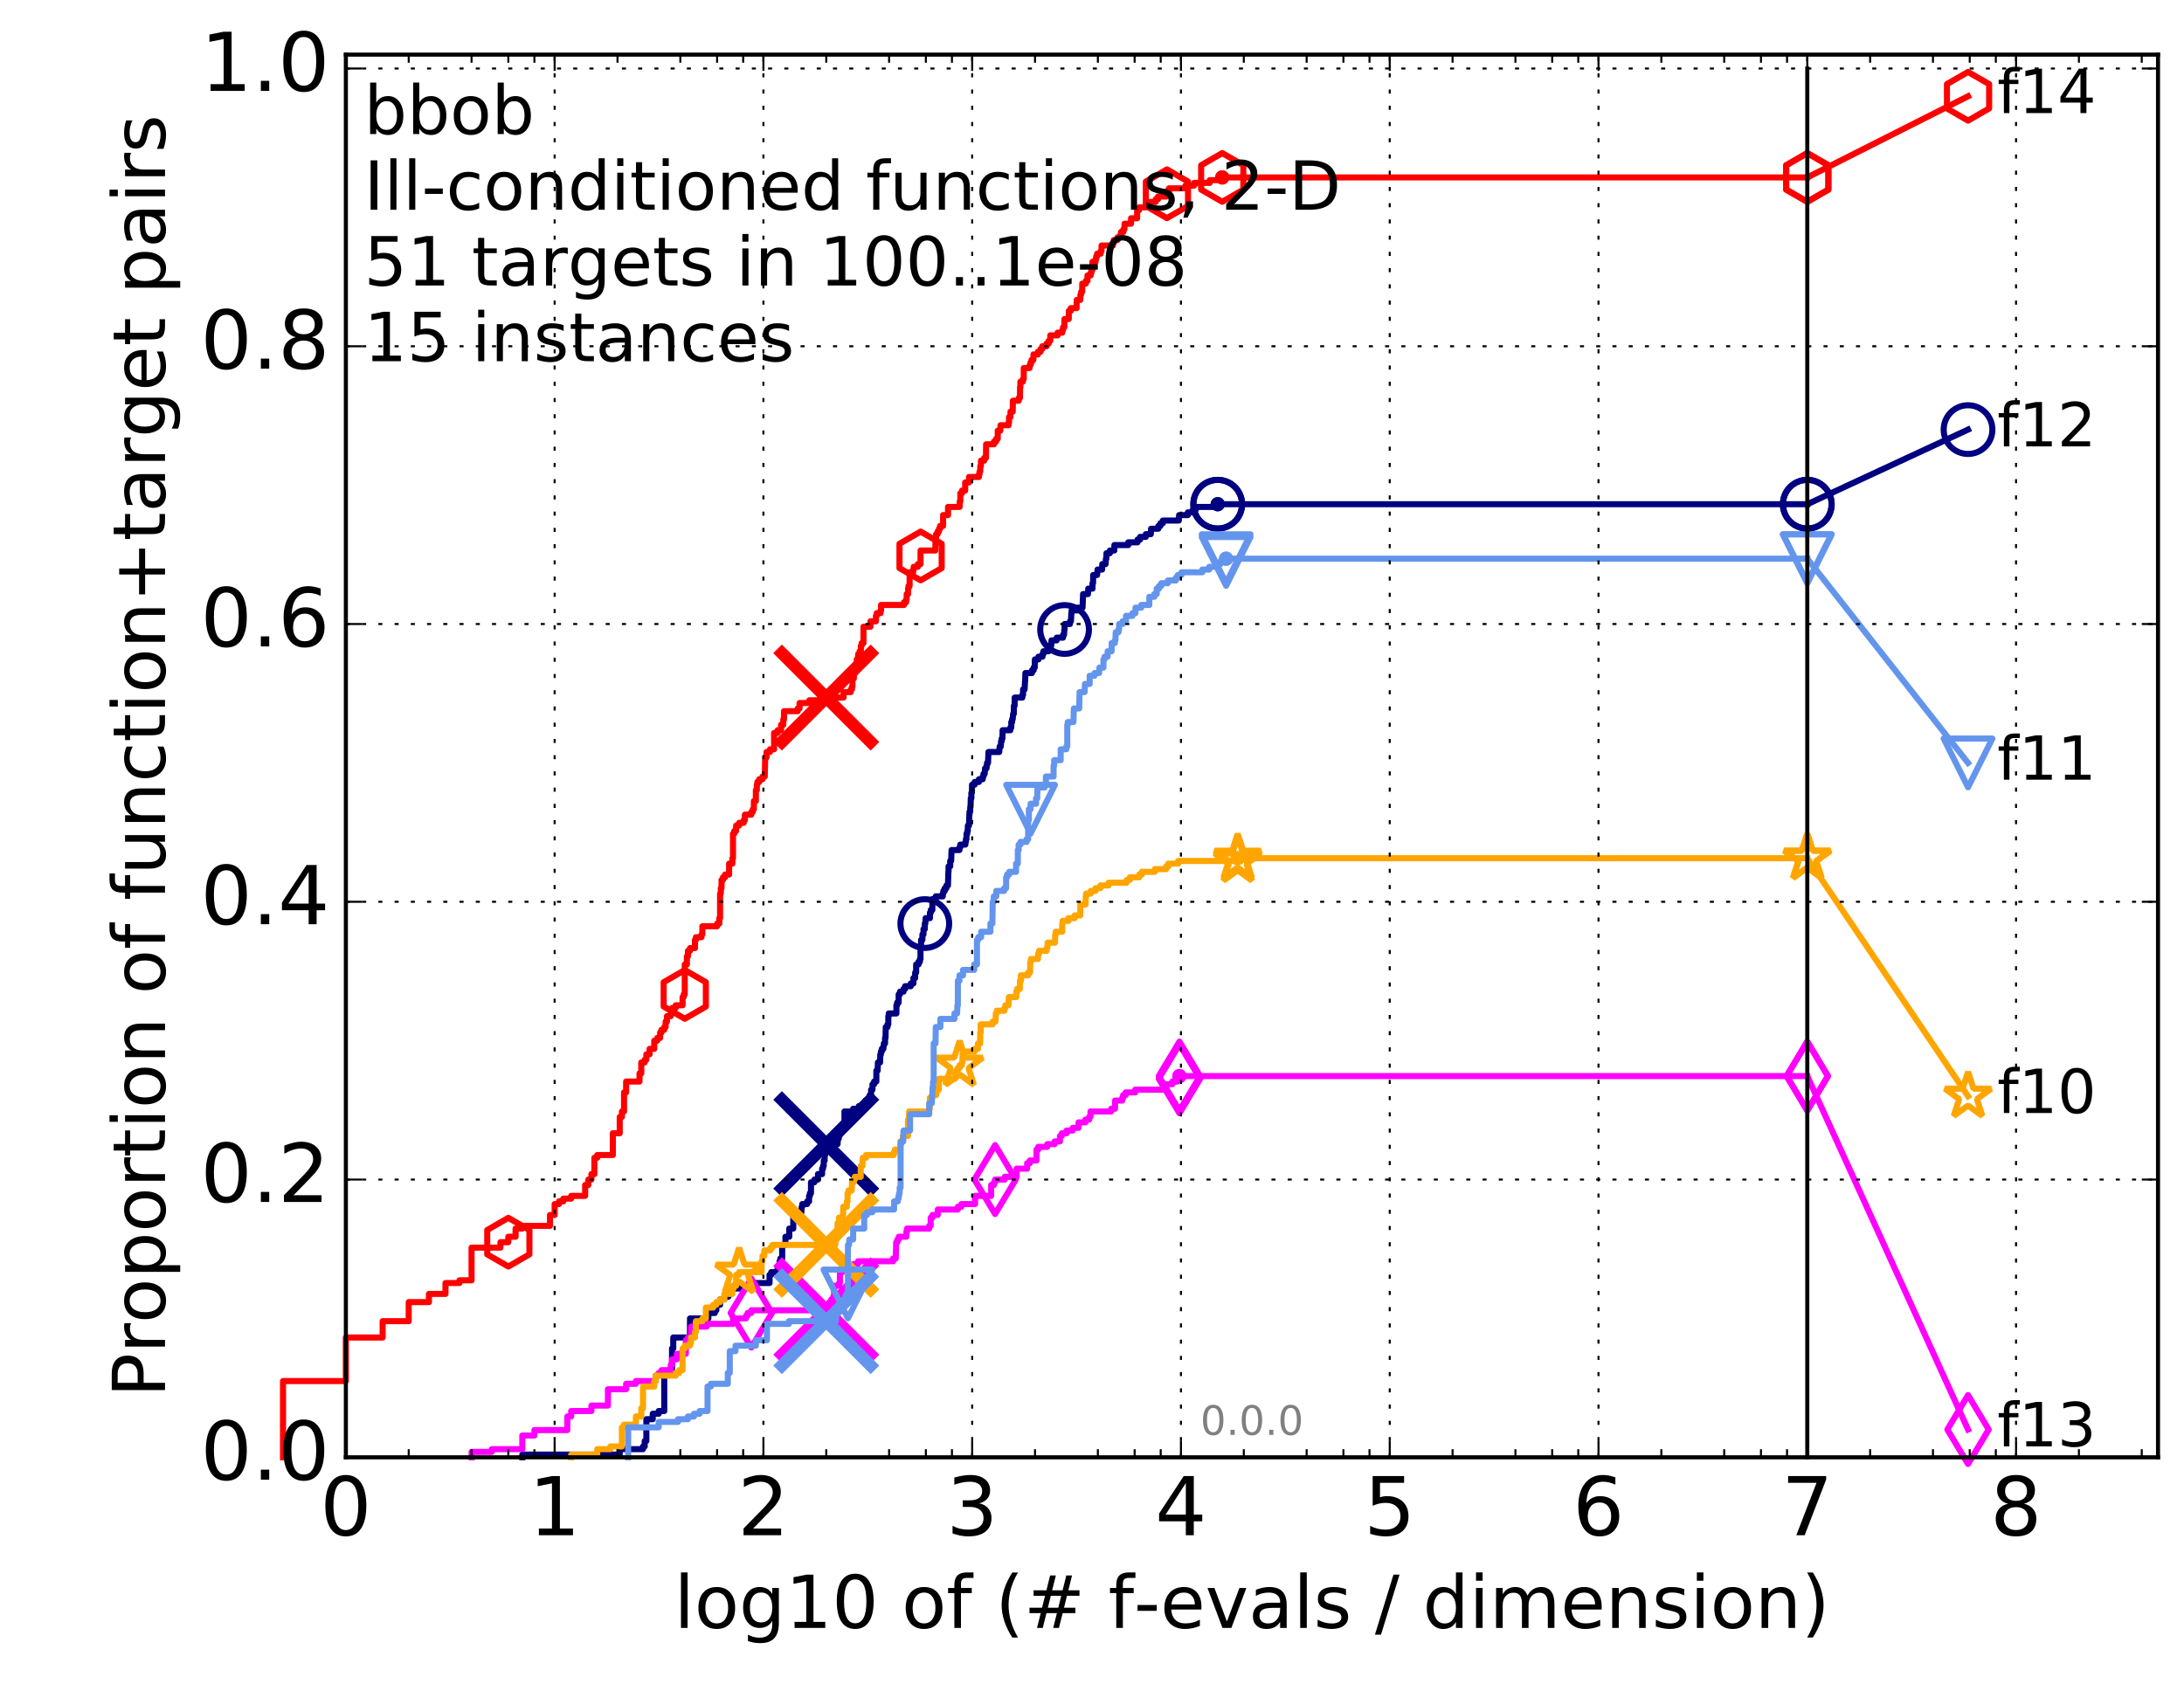 <?xml version="1.0" encoding="utf-8" standalone="no"?>
<!DOCTYPE svg PUBLIC "-//W3C//DTD SVG 1.1//EN"
  "http://www.w3.org/Graphics/SVG/1.1/DTD/svg11.dtd">
<!-- Created with matplotlib (http://matplotlib.org/) -->
<svg height="415pt" version="1.1" viewBox="0 0 538 415" width="538pt" xmlns="http://www.w3.org/2000/svg" xmlns:xlink="http://www.w3.org/1999/xlink">
 <defs>
  <style type="text/css">
*{stroke-linecap:butt;stroke-linejoin:round;stroke-miterlimit:100000;}
  </style>
 </defs>
 <g id="figure_1">
  <g id="patch_1">
   <path d="M 0 415.456 
L 538.8 415.456 
L 538.8 0 
L 0 0 
z
" style="fill:#ffffff;"/>
  </g>
  <g id="axes_1">
   <g id="patch_2">
    <path d="M 85.2 359.056 
L 531.6 359.056 
L 531.6 13.456 
L 85.2 13.456 
z
" style="fill:#ffffff;"/>
   </g>
   <g id="line2d_1">
    <defs>
     <path d="M 0 1.5 
C 0.398 1.5 0.779 1.342 1.061 1.061 
C 1.342 0.779 1.5 0.398 1.5 0 
C 1.5 -0.398 1.342 -0.779 1.061 -1.061 
C 0.779 -1.342 0.398 -1.5 0 -1.5 
C -0.398 -1.5 -0.779 -1.342 -1.061 -1.061 
C -1.342 -0.779 -1.5 -0.398 -1.5 0 
C -1.5 0.398 -1.342 0.779 -1.061 1.061 
C -0.779 1.342 -0.398 1.5 0 1.5 
z
" id="m01ef73c87d" style="stroke:#000080;stroke-width:0.5;"/>
    </defs>
    <g>
     <use style="fill:#000080;stroke:#000080;stroke-width:0.5;" x="299.967" xlink:href="#m01ef73c87d" y="124.228"/>
     <use style="fill:#000080;stroke:#000080;stroke-width:0.5;" x="299.967" xlink:href="#m01ef73c87d" y="124.228"/>
    </g>
   </g>
   <g id="line2d_2">
    <path d="M 128.662 359.056 
L 128.662 358.385 
L 152.662 358.385 
L 152.662 357.044 
L 158.396 357.044 
L 158.396 356.373 
L 158.813 356.373 
L 158.813 355.031 
L 159.223 355.031 
L 159.223 349.663 
L 160.791 349.663 
L 160.791 348.321 
L 162.256 348.321 
L 162.256 347.65 
L 163.631 347.65 
L 163.631 338.257 
L 164.926 338.257 
L 164.926 337.586 
L 165.546 337.586 
L 165.546 332.219 
L 165.85 332.219 
L 165.85 329.535 
L 169.973 329.535 
L 169.973 324.839 
L 174.5 324.839 
L 174.5 323.497 
L 176.082 323.497 
L 176.082 322.826 
L 176.461 322.826 
L 176.461 321.484 
L 177.38 321.484 
L 177.38 320.142 
L 178.436 320.142 
L 178.436 319.471 
L 179.443 319.471 
L 179.443 318.8 
L 179.769 318.8 
L 179.769 317.458 
L 182.22 317.458 
L 182.22 316.787 
L 185.704 316.787 
L 185.704 316.116 
L 189.568 316.116 
L 189.568 314.104 
L 189.982 314.104 
L 189.982 313.433 
L 191.564 313.433 
L 191.564 312.091 
L 192.036 312.091 
L 192.036 310.749 
L 192.222 310.749 
L 192.222 310.078 
L 192.681 310.078 
L 192.681 306.723 
L 193.483 306.723 
L 193.483 304.71 
L 194.427 304.71 
L 194.427 302.698 
L 195.412 302.698 
L 195.412 300.014 
L 196.586 300.014 
L 196.586 299.343 
L 196.738 299.343 
L 196.738 298.672 
L 197.409 298.672 
L 197.482 297.33 
L 197.628 297.33 
L 197.628 296.659 
L 198.832 296.659 
L 198.832 295.988 
L 199.31 295.988 
L 199.31 294.646 
L 199.511 294.646 
L 199.511 293.975 
L 199.777 293.975 
L 199.777 291.292 
L 200.62 291.292 
L 200.62 290.621 
L 201.494 290.621 
L 201.494 289.279 
L 202.51 289.279 
L 202.51 287.937 
L 202.743 287.937 
L 202.743 287.266 
L 202.916 287.266 
L 202.916 285.924 
L 203.144 285.924 
L 203.144 284.582 
L 203.258 284.582 
L 203.258 283.24 
L 203.371 283.24 
L 203.371 281.899 
L 206.318 281.899 
L 206.416 280.557 
L 206.612 280.557 
L 206.612 279.886 
L 206.805 279.886 
L 206.805 279.215 
L 206.998 279.215 
L 206.998 277.873 
L 207.283 277.873 
L 207.283 277.202 
L 208.026 277.202 
L 208.026 273.847 
L 210.159 273.847 
L 210.159 273.176 
L 211.566 273.176 
L 211.566 272.505 
L 213.146 272.505 
L 213.183 271.164 
L 214.001 271.164 
L 214.001 270.493 
L 214.245 270.493 
L 214.245 269.822 
L 214.554 269.822 
L 214.588 268.48 
L 214.926 268.48 
L 214.926 267.138 
L 215.325 267.138 
L 215.325 266.467 
L 215.878 266.467 
L 215.878 263.783 
L 216.197 263.783 
L 216.26 261.77 
L 216.791 261.77 
L 216.852 259.758 
L 217.006 259.758 
L 217.006 259.087 
L 217.218 259.087 
L 217.218 258.416 
L 217.609 258.416 
L 217.609 257.745 
L 217.727 257.745 
L 217.727 257.074 
L 218.021 257.074 
L 218.021 255.732 
L 218.138 255.732 
L 218.196 253.048 
L 218.626 253.048 
L 218.626 252.377 
L 218.824 252.377 
L 218.824 250.364 
L 218.936 250.364 
L 218.936 249.694 
L 220.817 249.694 
L 220.817 247.681 
L 220.996 247.681 
L 220.996 247.01 
L 221.376 247.01 
L 221.376 244.997 
L 221.701 244.997 
L 221.701 244.326 
L 222.575 244.326 
L 222.575 243.655 
L 222.952 243.655 
L 222.952 242.984 
L 224.359 242.984 
L 224.359 242.313 
L 225.009 242.313 
L 225.009 240.971 
L 225.432 240.971 
L 225.432 239.629 
L 225.682 239.629 
L 225.682 237.617 
L 226.275 237.617 
L 226.275 236.946 
L 226.615 236.946 
L 226.615 236.275 
L 226.754 236.275 
L 226.754 232.92 
L 226.891 232.92 
L 226.891 231.578 
L 227.223 231.578 
L 227.223 230.236 
L 227.492 230.236 
L 227.492 228.894 
L 227.814 228.894 
L 227.814 227.553 
L 227.946 227.553 
L 228.02 226.211 
L 229.077 226.211 
L 229.077 224.869 
L 229.29 224.869 
L 229.29 224.198 
L 229.674 224.198 
L 229.674 221.514 
L 230.508 221.514 
L 230.508 220.843 
L 232.241 220.843 
L 232.241 220.172 
L 232.38 220.172 
L 232.38 219.501 
L 232.73 219.501 
L 232.73 218.83 
L 233.135 218.83 
L 233.135 218.159 
L 233.517 218.159 
L 233.619 214.805 
L 233.663 214.805 
L 233.663 213.463 
L 234.065 213.463 
L 234.065 212.121 
L 234.305 212.121 
L 234.404 209.437 
L 236.35 209.437 
L 236.35 208.766 
L 236.554 208.766 
L 236.554 208.095 
L 237.805 208.095 
L 237.805 207.424 
L 237.937 207.424 
L 237.937 206.753 
L 238.08 206.753 
L 238.08 205.412 
L 238.281 205.412 
L 238.281 204.741 
L 238.399 204.741 
L 238.422 203.399 
L 238.702 203.399 
L 238.782 200.715 
L 238.817 200.715 
L 238.817 200.044 
L 238.977 200.044 
L 239.023 198.702 
L 239.091 198.702 
L 239.137 196.689 
L 239.284 196.689 
L 239.284 195.348 
L 239.407 195.348 
L 239.452 193.335 
L 240.092 193.335 
L 240.092 192.664 
L 241.143 192.664 
L 241.143 191.993 
L 242.077 191.993 
L 242.077 191.322 
L 242.275 191.322 
L 242.275 190.651 
L 242.559 190.651 
L 242.656 189.309 
L 243.021 189.309 
L 243.021 188.638 
L 243.135 188.638 
L 243.135 187.967 
L 243.39 187.967 
L 243.493 185.283 
L 246.147 185.283 
L 246.246 183.942 
L 246.525 183.942 
L 246.607 182.6 
L 246.768 182.6 
L 246.768 181.929 
L 246.945 181.929 
L 246.977 179.916 
L 248.882 179.916 
L 248.882 179.245 
L 249.115 179.245 
L 249.115 177.903 
L 249.31 177.903 
L 249.31 177.232 
L 249.461 177.232 
L 249.568 175.89 
L 249.738 175.89 
L 249.766 173.878 
L 249.934 173.878 
L 249.962 171.865 
L 251.844 171.865 
L 251.844 171.194 
L 252.017 171.194 
L 252.017 169.852 
L 252.396 169.852 
L 252.502 167.839 
L 252.527 167.839 
L 252.595 165.826 
L 254.206 165.826 
L 254.206 165.155 
L 254.618 165.155 
L 254.618 164.484 
L 254.889 164.484 
L 254.928 162.472 
L 255.811 162.472 
L 255.811 161.801 
L 256.805 161.801 
L 256.805 161.13 
L 257.025 161.13 
L 257.025 160.459 
L 258.311 160.459 
L 258.311 159.788 
L 258.763 159.788 
L 258.763 159.117 
L 258.956 159.117 
L 259.016 157.775 
L 260.297 157.775 
L 260.297 157.104 
L 261.86 157.104 
L 261.86 156.433 
L 262.108 156.433 
L 262.185 155.091 
L 262.246 155.091 
L 262.246 153.749 
L 263.565 153.749 
L 263.565 153.078 
L 263.81 153.078 
L 263.915 151.066 
L 263.971 151.066 
L 263.971 150.395 
L 265.416 150.395 
L 265.416 149.724 
L 266.671 149.724 
L 266.773 147.04 
L 266.796 147.04 
L 266.796 146.369 
L 268.005 146.369 
L 268.074 145.027 
L 269.129 145.027 
L 269.129 143.685 
L 269.262 143.685 
L 269.294 141.673 
L 270.258 141.673 
L 270.368 140.331 
L 271.491 140.331 
L 271.525 138.989 
L 272.335 138.989 
L 272.427 137.647 
L 272.542 137.647 
L 272.56 136.305 
L 273.405 136.305 
L 273.405 135.634 
L 274.505 135.634 
L 274.514 134.292 
L 277.936 134.292 
L 277.936 133.621 
L 280.212 133.621 
L 280.212 132.95 
L 280.843 132.95 
L 280.843 132.279 
L 282.253 132.279 
L 282.253 131.608 
L 283.485 131.608 
L 283.555 130.267 
L 285.345 130.267 
L 285.345 129.596 
L 285.848 129.596 
L 285.848 128.925 
L 286.442 128.925 
L 286.442 128.254 
L 290.396 128.254 
L 290.457 126.912 
L 292.619 126.912 
L 292.619 126.241 
L 293.836 126.241 
L 293.836 125.57 
L 294.584 125.57 
L 294.584 124.899 
L 299.967 124.899 
L 299.967 124.228 
L 445.2 124.228 
L 445.2 124.228 
" style="fill:none;stroke:#000080;stroke-linecap:square;stroke-width:1.5;"/>
   </g>
   <g id="line2d_3">
    <defs>
     <path d="M 0 6 
C 1.591 6 3.117 5.368 4.243 4.243 
C 5.368 3.117 6 1.591 6 0 
C 6 -1.591 5.368 -3.117 4.243 -4.243 
C 3.117 -5.368 1.591 -6 0 -6 
C -1.591 -6 -3.117 -5.368 -4.243 -4.243 
C -5.368 -3.117 -6 -1.591 -6 0 
C -6 1.591 -5.368 3.117 -4.243 4.243 
C -3.117 5.368 -1.591 6 0 6 
z
" id="maf3c89f5cc" style="stroke:#000080;stroke-width:1.5;"/>
    </defs>
    <g>
     <use style="fill:none;stroke:#000080;stroke-width:1.5;" x="227.814" xlink:href="#maf3c89f5cc" y="227.553"/>
     <use style="fill:none;stroke:#000080;stroke-width:1.5;" x="262.246" xlink:href="#maf3c89f5cc" y="155.091"/>
     <use style="fill:none;stroke:#000080;stroke-width:1.5;" x="299.967" xlink:href="#maf3c89f5cc" y="124.228"/>
     <use style="fill:none;stroke:#000080;stroke-width:1.5;" x="299.967" xlink:href="#maf3c89f5cc" y="124.228"/>
     <use style="fill:none;stroke:#000080;stroke-width:1.5;" x="445.2" xlink:href="#maf3c89f5cc" y="124.228"/>
    </g>
   </g>
   <g id="line2d_4"/>
   <g id="line2d_5">
    <path clip-path="url(#p584fe8538a)" d="M 203.539 281.899 
" style="fill:none;stroke:#000080;stroke-linecap:square;"/>
    <defs>
     <path d="M -12 12 
L 12 -12 
M -12 -12 
L 12 12 
" id="m593dc264e5" style="stroke:#000080;stroke-width:3.0;"/>
    </defs>
    <g clip-path="url(#p584fe8538a)">
     <use style="fill:#000080;stroke:#000080;stroke-width:3.0;" x="203.539" xlink:href="#m593dc264e5" y="281.899"/>
    </g>
   </g>
   <g id="line2d_6">
    <defs>
     <path d="M 0 1.5 
C 0.398 1.5 0.779 1.342 1.061 1.061 
C 1.342 0.779 1.5 0.398 1.5 0 
C 1.5 -0.398 1.342 -0.779 1.061 -1.061 
C 0.779 -1.342 0.398 -1.5 0 -1.5 
C -0.398 -1.5 -0.779 -1.342 -1.061 -1.061 
C -1.342 -0.779 -1.5 -0.398 -1.5 0 
C -1.5 0.398 -1.342 0.779 -1.061 1.061 
C -0.779 1.342 -0.398 1.5 0 1.5 
z
" id="m1b37fd9c1e" style="stroke:#ff00ff;stroke-width:0.5;"/>
    </defs>
    <g>
     <use style="fill:#ff00ff;stroke:#ff00ff;stroke-width:0.5;" x="290.537" xlink:href="#m1b37fd9c1e" y="265.125"/>
     <use style="fill:#ff00ff;stroke:#ff00ff;stroke-width:0.5;" x="290.537" xlink:href="#m1b37fd9c1e" y="265.125"/>
    </g>
   </g>
   <g id="line2d_7">
    <path d="M 116.163 359.056 
L 116.163 357.714 
L 121.147 357.714 
L 121.147 357.044 
L 128.662 357.044 
L 128.662 353.689 
L 131.645 353.689 
L 131.645 352.347 
L 139.75 352.347 
L 139.75 348.992 
L 140.701 348.992 
L 140.701 347.65 
L 145.685 347.65 
L 145.685 346.309 
L 149.757 346.309 
L 149.757 342.283 
L 154.239 342.283 
L 154.239 340.941 
L 156.643 340.941 
L 156.643 340.27 
L 161.535 340.27 
L 161.535 338.928 
L 162.256 338.928 
L 162.256 338.257 
L 162.954 338.257 
L 162.954 337.586 
L 165.238 337.586 
L 165.238 336.244 
L 165.546 336.244 
L 165.546 334.903 
L 166.738 334.903 
L 166.738 333.561 
L 168.946 333.561 
L 168.946 330.206 
L 169.465 330.206 
L 169.465 329.535 
L 170.222 329.535 
L 170.222 326.851 
L 174.087 326.851 
L 174.087 326.18 
L 180.564 326.18 
L 180.564 324.839 
L 183.76 324.839 
L 183.76 324.168 
L 184.163 324.168 
L 184.163 323.497 
L 185.075 323.497 
L 185.075 322.826 
L 203.981 322.826 
L 203.981 321.484 
L 204.307 321.484 
L 204.307 320.813 
L 204.787 320.813 
L 204.787 320.142 
L 205.258 320.142 
L 205.258 319.471 
L 205.463 319.471 
L 205.463 316.787 
L 206.709 316.787 
L 206.709 316.116 
L 206.902 316.116 
L 206.902 313.433 
L 207.471 313.433 
L 207.471 312.762 
L 207.842 312.762 
L 207.842 312.091 
L 210.283 312.091 
L 210.283 311.42 
L 211.371 311.42 
L 211.371 310.749 
L 220.003 310.749 
L 220.003 310.078 
L 220.661 310.078 
L 220.765 306.052 
L 221.073 306.052 
L 221.073 305.381 
L 221.401 305.381 
L 221.401 304.71 
L 223.278 304.71 
L 223.278 303.369 
L 223.439 303.369 
L 223.439 302.698 
L 228.881 302.698 
L 228.881 302.027 
L 229.255 302.027 
L 229.255 300.014 
L 229.692 300.014 
L 229.692 299.343 
L 231.003 299.343 
L 231.003 298.001 
L 235.948 298.001 
L 235.948 297.33 
L 236.82 297.33 
L 236.82 296.659 
L 240.2 296.659 
L 240.2 294.646 
L 244.155 294.646 
L 244.155 291.963 
L 244.851 291.963 
L 244.851 291.292 
L 245.13 291.292 
L 245.13 290.621 
L 247.513 290.621 
L 247.513 289.95 
L 250.432 289.95 
L 250.432 287.937 
L 253.014 287.937 
L 253.014 286.595 
L 253.674 286.595 
L 253.674 285.924 
L 255.327 285.924 
L 255.327 283.24 
L 255.752 283.24 
L 255.752 282.569 
L 257.967 282.569 
L 257.967 281.899 
L 259.808 281.899 
L 259.808 281.228 
L 261.105 281.228 
L 261.105 279.886 
L 261.566 279.886 
L 261.566 279.215 
L 262.74 279.215 
L 262.74 278.544 
L 264.264 278.544 
L 264.264 277.873 
L 265.691 277.873 
L 265.691 276.531 
L 267.364 276.531 
L 267.364 275.86 
L 268.296 275.86 
L 268.296 275.189 
L 268.611 275.189 
L 268.632 273.847 
L 273.728 273.847 
L 273.728 273.176 
L 274.672 273.176 
L 274.672 271.164 
L 276.448 271.164 
L 276.448 270.493 
L 276.667 270.493 
L 276.667 269.822 
L 277.286 269.822 
L 277.286 269.151 
L 279.626 269.151 
L 279.626 268.48 
L 286.719 268.48 
L 286.719 267.809 
L 287.106 267.809 
L 287.106 267.138 
L 288.777 267.138 
L 288.777 266.467 
L 290.078 266.467 
L 290.078 265.796 
L 290.537 265.796 
L 290.537 265.125 
L 445.2 265.125 
L 445.2 265.125 
" style="fill:none;stroke:#ff00ff;stroke-linecap:square;stroke-width:1.5;"/>
   </g>
   <g id="line2d_8">
    <defs>
     <path d="M -0 8.485 
L 5.091 0 
L 0 -8.485 
L -5.091 -0 
z
" id="mb1c37d9fdb" style="stroke:#ff00ff;stroke-linejoin:miter;stroke-width:1.5;"/>
    </defs>
    <g>
     <use style="fill:none;stroke:#ff00ff;stroke-linejoin:miter;stroke-width:1.5;" x="185.075" xlink:href="#mb1c37d9fdb" y="323.497"/>
     <use style="fill:none;stroke:#ff00ff;stroke-linejoin:miter;stroke-width:1.5;" x="245.13" xlink:href="#mb1c37d9fdb" y="290.621"/>
     <use style="fill:none;stroke:#ff00ff;stroke-linejoin:miter;stroke-width:1.5;" x="290.537" xlink:href="#mb1c37d9fdb" y="265.796"/>
     <use style="fill:none;stroke:#ff00ff;stroke-linejoin:miter;stroke-width:1.5;" x="290.537" xlink:href="#mb1c37d9fdb" y="265.125"/>
     <use style="fill:none;stroke:#ff00ff;stroke-linejoin:miter;stroke-width:1.5;" x="445.2" xlink:href="#mb1c37d9fdb" y="265.125"/>
    </g>
   </g>
   <g id="line2d_9"/>
   <g id="line2d_10">
    <path clip-path="url(#p584fe8538a)" d="M 203.539 322.826 
" style="fill:none;stroke:#ff00ff;stroke-linecap:square;"/>
    <defs>
     <path d="M -12 12 
L 12 -12 
M -12 -12 
L 12 12 
" id="mea78ca7ffe" style="stroke:#ff00ff;stroke-width:3.0;"/>
    </defs>
    <g clip-path="url(#p584fe8538a)">
     <use style="fill:#ff00ff;stroke:#ff00ff;stroke-width:3.0;" x="203.539" xlink:href="#mea78ca7ffe" y="322.826"/>
    </g>
   </g>
   <g id="line2d_11">
    <defs>
     <path d="M 0 1.5 
C 0.398 1.5 0.779 1.342 1.061 1.061 
C 1.342 0.779 1.5 0.398 1.5 0 
C 1.5 -0.398 1.342 -0.779 1.061 -1.061 
C 0.779 -1.342 0.398 -1.5 0 -1.5 
C -0.398 -1.5 -0.779 -1.342 -1.061 -1.061 
C -1.342 -0.779 -1.5 -0.398 -1.5 0 
C -1.5 0.398 -1.342 0.779 -1.061 1.061 
C -0.779 1.342 -0.398 1.5 0 1.5 
z
" id="m161a715fe0" style="stroke:#ffa500;stroke-width:0.5;"/>
    </defs>
    <g>
     <use style="fill:#ffa500;stroke:#ffa500;stroke-width:0.5;" x="304.892" xlink:href="#m161a715fe0" y="211.45"/>
     <use style="fill:#ffa500;stroke:#ffa500;stroke-width:0.5;" x="304.892" xlink:href="#m161a715fe0" y="211.45"/>
    </g>
   </g>
   <g id="line2d_12">
    <path d="M 140.701 359.056 
L 140.701 358.385 
L 147.126 358.385 
L 147.126 357.044 
L 150.369 357.044 
L 150.369 356.373 
L 153.2 356.373 
L 153.2 351.676 
L 153.725 351.676 
L 153.725 351.005 
L 156.643 351.005 
L 156.643 348.992 
L 157.97 348.992 
L 157.97 346.979 
L 158.396 346.979 
L 158.396 341.612 
L 161.166 341.612 
L 161.166 340.27 
L 161.535 340.27 
L 161.535 338.928 
L 166.446 338.928 
L 166.446 338.257 
L 167.311 338.257 
L 167.311 337.586 
L 168.143 337.586 
L 168.143 332.219 
L 168.681 332.219 
L 168.681 331.548 
L 169.973 331.548 
L 169.973 330.877 
L 170.222 330.877 
L 170.222 329.535 
L 171.194 329.535 
L 171.194 328.193 
L 171.43 328.193 
L 171.43 325.509 
L 173.018 325.509 
L 173.018 324.839 
L 173.877 324.839 
L 173.877 322.155 
L 175.697 322.155 
L 175.697 321.484 
L 176.461 321.484 
L 176.461 320.813 
L 177.38 320.813 
L 177.38 320.142 
L 178.436 320.142 
L 178.436 318.8 
L 180.408 318.8 
L 180.408 317.458 
L 180.72 317.458 
L 180.72 316.787 
L 181.332 316.787 
L 181.332 314.104 
L 182.074 314.104 
L 182.074 313.433 
L 187.606 313.433 
L 187.606 310.749 
L 187.833 310.749 
L 187.833 309.407 
L 188.279 309.407 
L 188.279 308.065 
L 189.776 308.065 
L 189.776 307.394 
L 190.287 307.394 
L 190.287 306.723 
L 205.769 306.723 
L 205.769 305.381 
L 206.12 305.381 
L 206.12 304.039 
L 206.268 304.039 
L 206.318 301.356 
L 206.66 301.356 
L 206.66 300.014 
L 207.564 300.014 
L 207.564 299.343 
L 207.704 299.343 
L 207.704 297.33 
L 208.612 297.33 
L 208.612 295.988 
L 208.789 295.988 
L 208.789 293.975 
L 209.009 293.975 
L 209.009 293.304 
L 209.824 293.304 
L 209.866 291.292 
L 210.324 291.292 
L 210.324 290.621 
L 210.57 290.621 
L 210.57 289.95 
L 212.029 289.95 
L 212.029 287.266 
L 212.445 287.266 
L 212.52 285.253 
L 213.363 285.253 
L 213.363 284.582 
L 220.163 284.582 
L 220.163 283.911 
L 220.453 283.911 
L 220.453 283.24 
L 221.799 283.24 
L 221.799 281.228 
L 222.407 281.228 
L 222.407 279.886 
L 223.667 279.886 
L 223.667 275.86 
L 223.915 275.86 
L 223.959 273.847 
L 228.845 273.847 
L 228.845 273.176 
L 229.042 273.176 
L 229.042 270.493 
L 229.588 270.493 
L 229.588 269.822 
L 230.608 269.822 
L 230.608 269.151 
L 230.757 269.151 
L 230.757 268.48 
L 231.279 268.48 
L 231.279 265.796 
L 235.23 265.796 
L 235.23 264.454 
L 235.618 264.454 
L 235.618 263.783 
L 235.935 263.783 
L 235.935 263.112 
L 236.401 263.112 
L 236.401 262.441 
L 236.946 262.441 
L 236.946 261.77 
L 237.083 261.77 
L 237.108 259.758 
L 237.416 259.758 
L 237.416 259.087 
L 240.07 259.087 
L 240.07 258.416 
L 240.903 258.416 
L 240.903 257.074 
L 241.462 257.074 
L 241.462 254.39 
L 241.574 254.39 
L 241.574 252.377 
L 244.523 252.377 
L 244.523 251.706 
L 245.216 251.706 
L 245.311 249.694 
L 245.542 249.694 
L 245.542 249.023 
L 247.42 249.023 
L 247.42 248.352 
L 247.646 248.352 
L 247.646 247.681 
L 248.43 247.681 
L 248.512 245.668 
L 250.35 245.668 
L 250.35 244.326 
L 250.548 244.326 
L 250.548 243.655 
L 251.239 243.655 
L 251.239 241.642 
L 251.488 241.642 
L 251.488 240.3 
L 253.262 240.3 
L 253.262 239.629 
L 253.733 239.629 
L 253.81 236.946 
L 253.956 236.946 
L 253.956 236.275 
L 255.687 236.275 
L 255.746 234.933 
L 255.977 234.933 
L 255.977 234.262 
L 257.805 234.262 
L 257.805 233.591 
L 258.016 233.591 
L 258.069 232.249 
L 259.884 232.249 
L 259.933 230.236 
L 260.054 230.236 
L 260.054 229.565 
L 261.654 229.565 
L 261.662 227.553 
L 261.765 227.553 
L 261.765 226.882 
L 263.208 226.882 
L 263.208 226.211 
L 264.741 226.211 
L 264.741 225.54 
L 266.101 225.54 
L 266.139 222.856 
L 267.418 222.856 
L 267.46 220.843 
L 267.54 220.843 
L 267.54 220.172 
L 268.695 220.172 
L 268.695 219.501 
L 269.872 219.501 
L 269.872 218.83 
L 271.063 218.83 
L 271.063 218.159 
L 273.07 218.159 
L 273.07 217.488 
L 277.531 217.488 
L 277.531 216.818 
L 278.33 216.818 
L 278.33 216.147 
L 280.635 216.147 
L 280.635 215.476 
L 281.267 215.476 
L 281.267 214.805 
L 284.486 214.805 
L 284.486 214.134 
L 287.279 214.134 
L 287.279 213.463 
L 287.785 213.463 
L 287.785 212.792 
L 290.229 212.792 
L 290.229 212.121 
L 304.892 212.121 
L 304.892 211.45 
L 445.2 211.45 
L 445.2 211.45 
" style="fill:none;stroke:#ffa500;stroke-linecap:square;stroke-width:1.5;"/>
   </g>
   <g id="line2d_13">
    <defs>
     <path d="M 0 -6 
L -1.347 -1.854 
L -5.706 -1.854 
L -2.18 0.708 
L -3.527 4.854 
L -0 2.292 
L 3.527 4.854 
L 2.18 0.708 
L 5.706 -1.854 
L 1.347 -1.854 
z
" id="m11d0f7bfe4" style="stroke:#ffa500;stroke-linejoin:bevel;stroke-width:1.5;"/>
    </defs>
    <g>
     <use style="fill:none;stroke:#ffa500;stroke-linejoin:bevel;stroke-width:1.5;" x="182.074" xlink:href="#m11d0f7bfe4" y="313.433"/>
     <use style="fill:none;stroke:#ffa500;stroke-linejoin:bevel;stroke-width:1.5;" x="236.401" xlink:href="#m11d0f7bfe4" y="262.441"/>
     <use style="fill:none;stroke:#ffa500;stroke-linejoin:bevel;stroke-width:1.5;" x="304.892" xlink:href="#m11d0f7bfe4" y="212.121"/>
     <use style="fill:none;stroke:#ffa500;stroke-linejoin:bevel;stroke-width:1.5;" x="304.892" xlink:href="#m11d0f7bfe4" y="211.45"/>
     <use style="fill:none;stroke:#ffa500;stroke-linejoin:bevel;stroke-width:1.5;" x="445.2" xlink:href="#m11d0f7bfe4" y="211.45"/>
    </g>
   </g>
   <g id="line2d_14"/>
   <g id="line2d_15">
    <path clip-path="url(#p584fe8538a)" d="M 203.539 306.723 
" style="fill:none;stroke:#ffa500;stroke-linecap:square;"/>
    <defs>
     <path d="M -12 12 
L 12 -12 
M -12 -12 
L 12 12 
" id="mf0e59b6a00" style="stroke:#ffa500;stroke-width:3.0;"/>
    </defs>
    <g clip-path="url(#p584fe8538a)">
     <use style="fill:#ffa500;stroke:#ffa500;stroke-width:3.0;" x="203.539" xlink:href="#mf0e59b6a00" y="306.723"/>
    </g>
   </g>
   <g id="line2d_16">
    <defs>
     <path d="M 0 1.5 
C 0.398 1.5 0.779 1.342 1.061 1.061 
C 1.342 0.779 1.5 0.398 1.5 0 
C 1.5 -0.398 1.342 -0.779 1.061 -1.061 
C 0.779 -1.342 0.398 -1.5 0 -1.5 
C -0.398 -1.5 -0.779 -1.342 -1.061 -1.061 
C -1.342 -0.779 -1.5 -0.398 -1.5 0 
C -1.5 0.398 -1.342 0.779 -1.061 1.061 
C -0.779 1.342 -0.398 1.5 0 1.5 
z
" id="mce37abb5c4" style="stroke:#6495ed;stroke-width:0.5;"/>
    </defs>
    <g>
     <use style="fill:#6495ed;stroke:#6495ed;stroke-width:0.5;" x="302.037" xlink:href="#mce37abb5c4" y="137.647"/>
     <use style="fill:#6495ed;stroke:#6495ed;stroke-width:0.5;" x="302.037" xlink:href="#mce37abb5c4" y="137.647"/>
    </g>
   </g>
   <g id="line2d_17">
    <path d="M 154.741 359.056 
L 154.741 351.676 
L 162.256 351.676 
L 162.256 350.334 
L 167.026 350.334 
L 167.026 349.663 
L 169.465 349.663 
L 169.465 348.992 
L 170.955 348.992 
L 170.955 348.321 
L 172.351 348.321 
L 172.351 347.65 
L 174.295 347.65 
L 174.295 341.612 
L 175.107 341.612 
L 175.107 340.941 
L 179.278 340.941 
L 179.278 338.257 
L 179.769 338.257 
L 179.769 332.89 
L 181.18 332.89 
L 181.18 331.548 
L 186.195 331.548 
L 186.195 330.206 
L 188.933 330.206 
L 188.933 326.18 
L 194.343 326.18 
L 194.343 325.509 
L 205.92 325.509 
L 205.92 322.155 
L 206.805 322.155 
L 206.805 321.484 
L 207.657 321.484 
L 207.657 320.813 
L 208.208 320.813 
L 208.208 319.471 
L 208.478 319.471 
L 208.478 318.8 
L 208.877 318.8 
L 208.877 306.723 
L 209.139 306.723 
L 209.226 305.381 
L 210.159 305.381 
L 210.159 302.698 
L 212.891 302.698 
L 212.891 299.343 
L 213.578 299.343 
L 213.578 298.672 
L 214.892 298.672 
L 214.892 298.001 
L 220.243 298.001 
L 220.243 295.988 
L 221.174 295.988 
L 221.174 295.317 
L 221.351 295.317 
L 221.351 294.646 
L 221.477 294.646 
L 221.477 293.975 
L 221.626 293.975 
L 221.626 292.634 
L 221.849 292.634 
L 221.849 281.899 
L 221.996 281.899 
L 221.996 281.228 
L 222.503 281.228 
L 222.575 278.544 
L 224.182 278.544 
L 224.182 274.518 
L 228.899 274.518 
L 228.899 271.834 
L 229.535 271.834 
L 229.64 269.822 
L 229.657 269.822 
L 229.744 267.809 
L 229.847 267.809 
L 229.847 266.467 
L 230.001 266.467 
L 230.001 257.074 
L 230.457 257.074 
L 230.508 253.048 
L 231.647 253.048 
L 231.647 251.035 
L 235.121 251.035 
L 235.121 249.694 
L 235.764 249.694 
L 235.843 247.681 
L 235.961 247.681 
L 235.961 241.642 
L 236.35 241.642 
L 236.35 240.3 
L 237.232 240.3 
L 237.232 238.958 
L 239.983 238.958 
L 239.983 237.617 
L 240.66 237.617 
L 240.66 231.578 
L 240.976 231.578 
L 240.976 230.907 
L 241.696 230.907 
L 241.696 229.565 
L 243.973 229.565 
L 243.973 227.553 
L 244.461 227.553 
L 244.541 222.185 
L 244.807 222.185 
L 244.807 220.843 
L 245.414 220.843 
L 245.414 219.501 
L 247.357 219.501 
L 247.357 218.83 
L 247.846 218.83 
L 247.846 216.147 
L 248.075 216.147 
L 248.075 215.476 
L 248.601 215.476 
L 248.601 214.805 
L 250.295 214.805 
L 250.295 212.792 
L 250.725 212.792 
L 250.725 209.437 
L 250.926 209.437 
L 250.926 208.095 
L 251.39 208.095 
L 251.39 207.424 
L 252.891 207.424 
L 252.891 206.753 
L 253.274 206.753 
L 253.274 202.057 
L 253.454 202.057 
L 253.454 199.373 
L 253.869 199.373 
L 253.869 198.031 
L 255.217 198.031 
L 255.217 196.689 
L 255.513 196.689 
L 255.562 194.006 
L 257.323 194.006 
L 257.323 193.335 
L 257.638 193.335 
L 257.638 191.322 
L 259.536 191.322 
L 259.536 188.638 
L 259.673 188.638 
L 259.673 187.296 
L 261.286 187.296 
L 261.286 184.613 
L 262.661 184.613 
L 262.661 183.942 
L 262.909 183.942 
L 262.909 178.574 
L 263.026 178.574 
L 263.026 177.903 
L 264.422 177.903 
L 264.531 174.548 
L 265.839 174.548 
L 265.941 170.523 
L 267.171 170.523 
L 267.268 168.51 
L 268.428 168.51 
L 268.428 166.497 
L 269.618 166.497 
L 269.618 165.826 
L 270.748 165.826 
L 270.831 164.484 
L 271.824 164.484 
L 271.824 162.472 
L 272.085 162.472 
L 272.085 161.801 
L 272.85 161.801 
L 272.85 160.459 
L 273.831 160.459 
L 273.831 158.446 
L 274.625 158.446 
L 274.625 157.775 
L 274.771 157.775 
L 274.84 155.762 
L 275.533 155.762 
L 275.533 155.091 
L 275.673 155.091 
L 275.673 153.749 
L 276.539 153.749 
L 276.539 153.078 
L 277.374 153.078 
L 277.374 151.737 
L 278.955 151.737 
L 278.955 151.066 
L 279.705 151.066 
L 279.705 149.724 
L 281.134 149.724 
L 281.134 149.053 
L 283.12 149.053 
L 283.12 147.04 
L 284.351 147.04 
L 284.351 146.369 
L 284.943 146.369 
L 284.943 145.027 
L 285.519 145.027 
L 285.519 144.356 
L 286.081 144.356 
L 286.081 143.685 
L 287.685 143.685 
L 287.685 143.014 
L 289.66 143.014 
L 289.66 142.343 
L 290.128 142.343 
L 290.128 141.673 
L 291.035 141.673 
L 291.035 141.002 
L 296.172 141.002 
L 296.172 140.331 
L 297.871 140.331 
L 297.871 139.66 
L 299.752 139.66 
L 299.752 138.989 
L 300.636 138.989 
L 300.636 138.318 
L 302.037 138.318 
L 302.037 137.647 
L 445.2 137.647 
L 445.2 137.647 
" style="fill:none;stroke:#6495ed;stroke-linecap:square;stroke-width:1.5;"/>
   </g>
   <g id="line2d_18">
    <defs>
     <path d="M -0 6 
L 6 -6 
L -6 -6 
z
" id="m9f80efc910" style="stroke:#6495ed;stroke-linejoin:miter;stroke-width:1.5;"/>
    </defs>
    <g>
     <use style="fill:none;stroke:#6495ed;stroke-linejoin:miter;stroke-width:1.5;" x="208.877" xlink:href="#m9f80efc910" y="318.8"/>
     <use style="fill:none;stroke:#6495ed;stroke-linejoin:miter;stroke-width:1.5;" x="253.869" xlink:href="#m9f80efc910" y="199.373"/>
     <use style="fill:none;stroke:#6495ed;stroke-linejoin:miter;stroke-width:1.5;" x="302.037" xlink:href="#m9f80efc910" y="138.318"/>
     <use style="fill:none;stroke:#6495ed;stroke-linejoin:miter;stroke-width:1.5;" x="302.037" xlink:href="#m9f80efc910" y="137.647"/>
     <use style="fill:none;stroke:#6495ed;stroke-linejoin:miter;stroke-width:1.5;" x="445.2" xlink:href="#m9f80efc910" y="137.647"/>
    </g>
   </g>
   <g id="line2d_19"/>
   <g id="line2d_20">
    <path clip-path="url(#p584fe8538a)" d="M 203.539 325.509 
" style="fill:none;stroke:#6495ed;stroke-linecap:square;"/>
    <defs>
     <path d="M -12 12 
L 12 -12 
M -12 -12 
L 12 12 
" id="md28869f6d2" style="stroke:#6495ed;stroke-width:3.0;"/>
    </defs>
    <g clip-path="url(#p584fe8538a)">
     <use style="fill:#6495ed;stroke:#6495ed;stroke-width:3.0;" x="203.539" xlink:href="#md28869f6d2" y="325.509"/>
    </g>
   </g>
   <g id="line2d_21">
    <defs>
     <path d="M 0 1.5 
C 0.398 1.5 0.779 1.342 1.061 1.061 
C 1.342 0.779 1.5 0.398 1.5 0 
C 1.5 -0.398 1.342 -0.779 1.061 -1.061 
C 0.779 -1.342 0.398 -1.5 0 -1.5 
C -0.398 -1.5 -0.779 -1.342 -1.061 -1.061 
C -1.342 -0.779 -1.5 -0.398 -1.5 0 
C -1.5 0.398 -1.342 0.779 -1.061 1.061 
C -0.779 1.342 -0.398 1.5 0 1.5 
z
" id="me51eb09e3c" style="stroke:#ff0000;stroke-width:0.5;"/>
    </defs>
    <g>
     <use style="fill:#ff0000;stroke:#ff0000;stroke-width:0.5;" x="301.082" xlink:href="#me51eb09e3c" y="43.716"/>
     <use style="fill:#ff0000;stroke:#ff0000;stroke-width:0.5;" x="301.082" xlink:href="#me51eb09e3c" y="43.716"/>
    </g>
   </g>
   <g id="line2d_22">
    <path d="M 69.718 359.056 
L 69.718 340.27 
L 85.2 340.27 
L 85.2 329.535 
L 94.256 329.535 
L 94.256 325.509 
L 100.682 325.509 
L 100.682 320.813 
L 105.665 320.813 
L 105.665 318.8 
L 109.738 318.8 
L 109.738 316.116 
L 113.181 316.116 
L 113.181 315.445 
L 116.163 315.445 
L 116.163 307.394 
L 123.276 307.394 
L 123.276 306.052 
L 125.219 306.052 
L 125.219 304.71 
L 127.007 304.71 
L 127.007 302.698 
L 128.662 302.698 
L 128.662 302.027 
L 135.483 302.027 
L 135.483 299.343 
L 136.629 299.343 
L 136.629 296.659 
L 137.718 296.659 
L 137.718 295.988 
L 138.757 295.988 
L 138.757 295.317 
L 140.701 295.317 
L 140.701 294.646 
L 144.144 294.646 
L 144.144 291.963 
L 144.927 291.963 
L 144.927 290.621 
L 145.685 290.621 
L 145.685 289.279 
L 146.417 289.279 
L 146.417 285.253 
L 147.126 285.253 
L 147.126 284.582 
L 150.964 284.582 
L 150.964 279.215 
L 152.662 279.215 
L 152.662 275.189 
L 153.2 275.189 
L 153.2 273.847 
L 153.725 273.847 
L 153.725 269.151 
L 154.239 269.151 
L 154.239 266.467 
L 157.536 266.467 
L 157.536 264.454 
L 157.97 264.454 
L 157.97 261.77 
L 158.813 261.77 
L 158.813 261.099 
L 159.223 261.099 
L 159.223 259.758 
L 160.021 259.758 
L 160.021 258.416 
L 161.166 258.416 
L 161.166 256.403 
L 161.899 256.403 
L 161.899 255.732 
L 162.608 255.732 
L 162.608 254.39 
L 162.954 254.39 
L 162.954 253.719 
L 163.631 253.719 
L 163.631 253.048 
L 163.962 253.048 
L 163.962 251.706 
L 164.288 251.706 
L 164.288 250.364 
L 165.238 250.364 
L 165.238 249.694 
L 165.546 249.694 
L 165.546 248.352 
L 166.446 248.352 
L 166.446 247.681 
L 168.143 247.681 
L 168.143 245.668 
L 168.414 245.668 
L 168.414 244.997 
L 168.681 244.997 
L 168.681 237.617 
L 169.207 237.617 
L 169.207 235.604 
L 169.465 235.604 
L 169.465 234.262 
L 169.973 234.262 
L 169.973 233.591 
L 171.194 233.591 
L 171.194 231.578 
L 171.43 231.578 
L 171.43 230.907 
L 172.798 230.907 
L 172.798 230.236 
L 173.018 230.236 
L 173.018 228.223 
L 176.648 228.223 
L 176.648 227.553 
L 177.199 227.553 
L 177.199 226.211 
L 177.38 226.211 
L 177.38 220.172 
L 177.56 220.172 
L 177.56 218.83 
L 177.738 218.83 
L 177.738 216.818 
L 178.089 216.818 
L 178.089 216.147 
L 178.607 216.147 
L 178.607 215.476 
L 179.607 215.476 
L 179.607 212.792 
L 180.408 212.792 
L 180.408 211.45 
L 180.564 211.45 
L 180.564 205.412 
L 180.875 205.412 
L 180.875 204.741 
L 181.332 204.741 
L 181.332 203.399 
L 182.074 203.399 
L 182.074 202.728 
L 183.212 202.728 
L 183.212 202.057 
L 183.488 202.057 
L 183.488 200.715 
L 185.075 200.715 
L 185.075 200.044 
L 185.454 200.044 
L 185.454 199.373 
L 185.704 199.373 
L 185.704 197.36 
L 186.195 197.36 
L 186.195 194.677 
L 186.436 194.677 
L 186.436 193.335 
L 186.556 193.335 
L 186.556 192.664 
L 187.029 192.664 
L 187.029 191.993 
L 187.833 191.993 
L 187.833 191.322 
L 188.39 191.322 
L 188.499 186.625 
L 188.826 186.625 
L 188.826 185.283 
L 189.672 185.283 
L 189.672 184.613 
L 190.688 184.613 
L 190.688 180.587 
L 191.564 180.587 
L 191.564 179.916 
L 192.407 179.916 
L 192.407 178.574 
L 192.952 178.574 
L 192.952 177.232 
L 193.13 177.232 
L 193.13 175.219 
L 196.51 175.219 
L 196.51 174.548 
L 196.964 174.548 
L 196.964 173.207 
L 199.377 173.207 
L 199.377 172.536 
L 203.087 172.536 
L 203.087 171.865 
L 207.796 171.865 
L 207.796 170.523 
L 209.57 170.523 
L 209.57 169.852 
L 209.866 169.852 
L 209.866 169.181 
L 209.992 169.181 
L 209.992 167.168 
L 210.324 167.168 
L 210.365 164.484 
L 210.773 164.484 
L 210.773 163.813 
L 211.054 163.813 
L 211.054 162.472 
L 211.331 162.472 
L 211.41 161.13 
L 211.76 161.13 
L 211.76 160.459 
L 212.067 160.459 
L 212.067 159.117 
L 212.257 159.117 
L 212.257 158.446 
L 212.706 158.446 
L 212.706 154.42 
L 214.417 154.42 
L 214.417 153.078 
L 215.781 153.078 
L 215.781 151.737 
L 215.974 151.737 
L 215.974 151.066 
L 216.914 151.066 
L 216.914 150.395 
L 217.036 150.395 
L 217.036 149.053 
L 222.693 149.053 
L 222.693 148.382 
L 223.208 148.382 
L 223.208 147.711 
L 223.347 147.711 
L 223.347 146.369 
L 223.689 146.369 
L 223.689 145.027 
L 223.802 145.027 
L 223.802 144.356 
L 224.071 144.356 
L 224.071 141.002 
L 224.945 141.002 
L 224.945 140.331 
L 225.073 140.331 
L 225.073 139.66 
L 226.092 139.66 
L 226.092 138.989 
L 226.754 138.989 
L 226.773 135.634 
L 230.39 135.634 
L 230.441 133.621 
L 230.574 133.621 
L 230.591 131.608 
L 230.987 131.608 
L 230.987 130.938 
L 231.311 130.938 
L 231.311 130.267 
L 231.567 130.267 
L 231.567 129.596 
L 232.318 129.596 
L 232.318 126.912 
L 233.532 126.912 
L 233.532 124.899 
L 236.401 124.899 
L 236.401 123.557 
L 236.567 123.557 
L 236.567 121.544 
L 236.971 121.544 
L 236.971 120.873 
L 237.757 120.873 
L 237.757 118.861 
L 238.702 118.861 
L 238.702 117.519 
L 241.153 117.519 
L 241.153 116.848 
L 241.298 116.848 
L 241.298 116.177 
L 241.472 116.177 
L 241.482 114.835 
L 241.645 114.835 
L 241.645 113.493 
L 242.442 113.493 
L 242.442 112.822 
L 242.878 112.822 
L 242.916 109.468 
L 244.851 109.468 
L 244.851 108.797 
L 245.371 108.797 
L 245.371 108.126 
L 245.78 108.126 
L 245.78 106.113 
L 246.419 106.113 
L 246.452 104.771 
L 248.445 104.771 
L 248.445 104.1 
L 248.564 104.1 
L 248.564 102.758 
L 248.918 102.758 
L 248.918 101.416 
L 249.475 101.416 
L 249.504 98.733 
L 250.96 98.733 
L 250.96 98.062 
L 251.245 98.062 
L 251.278 95.378 
L 251.357 95.378 
L 251.357 94.036 
L 251.972 94.036 
L 251.972 93.365 
L 252.182 93.365 
L 252.188 90.681 
L 253.627 90.681 
L 253.627 90.01 
L 253.839 90.01 
L 253.839 89.339 
L 254.119 89.339 
L 254.119 88.668 
L 254.562 88.668 
L 254.579 87.327 
L 255.687 87.327 
L 255.687 86.656 
L 256.327 86.656 
L 256.327 85.985 
L 256.748 85.985 
L 256.748 85.314 
L 257.81 85.314 
L 257.81 84.643 
L 258.335 84.643 
L 258.335 83.972 
L 258.716 83.972 
L 258.721 82.63 
L 260.529 82.63 
L 260.529 81.959 
L 261.683 81.959 
L 261.683 81.288 
L 261.88 81.288 
L 261.88 80.617 
L 262.193 80.617 
L 262.206 78.604 
L 263.278 78.604 
L 263.278 76.592 
L 263.769 76.592 
L 263.769 75.921 
L 265.212 75.921 
L 265.226 73.908 
L 266.105 73.908 
L 266.162 72.566 
L 266.324 72.566 
L 266.324 71.895 
L 266.581 71.895 
L 266.594 69.882 
L 267.476 69.882 
L 267.476 69.211 
L 267.884 69.211 
L 267.884 67.869 
L 268.668 67.869 
L 268.668 67.198 
L 268.861 67.198 
L 268.861 66.528 
L 269.102 66.528 
L 269.102 64.515 
L 269.892 64.515 
L 269.892 63.844 
L 270.029 63.844 
L 270.029 63.173 
L 270.255 63.173 
L 270.255 62.502 
L 271.139 62.502 
L 271.139 61.831 
L 271.346 61.831 
L 271.354 60.489 
L 274.172 60.489 
L 274.172 59.818 
L 274.362 59.818 
L 274.362 59.147 
L 275.28 59.147 
L 275.28 58.476 
L 275.986 58.476 
L 275.986 57.805 
L 276.162 57.805 
L 276.162 57.134 
L 276.741 57.134 
L 276.741 56.463 
L 277.002 56.463 
L 277.011 55.122 
L 278.616 55.122 
L 278.616 53.78 
L 280.113 53.78 
L 280.114 51.767 
L 280.6 51.767 
L 280.6 51.096 
L 282.189 51.096 
L 282.189 50.425 
L 283.345 50.425 
L 283.345 49.754 
L 284.685 49.754 
L 284.685 49.083 
L 285.267 49.083 
L 285.267 48.412 
L 287.351 48.412 
L 287.457 47.07 
L 287.971 47.07 
L 287.971 46.399 
L 292.007 46.399 
L 292.007 45.728 
L 294.164 45.728 
L 294.164 45.058 
L 297.987 45.058 
L 297.987 44.387 
L 301.082 44.387 
L 301.082 43.716 
L 445.2 43.716 
L 445.2 43.716 
" style="fill:none;stroke:#ff0000;stroke-linecap:square;stroke-width:1.5;"/>
   </g>
   <g id="line2d_23">
    <defs>
     <path d="M 0 -6 
L -5.196 -3 
L -5.196 3 
L -0 6 
L 5.196 3 
L 5.196 -3 
z
" id="m046a77de8d" style="stroke:#ff0000;stroke-linejoin:miter;stroke-width:1.5;"/>
    </defs>
    <g>
     <use style="fill:none;stroke:#ff0000;stroke-linejoin:miter;stroke-width:1.5;" x="125.219" xlink:href="#m046a77de8d" y="306.052"/>
     <use style="fill:none;stroke:#ff0000;stroke-linejoin:miter;stroke-width:1.5;" x="168.681" xlink:href="#m046a77de8d" y="244.997"/>
     <use style="fill:none;stroke:#ff0000;stroke-linejoin:miter;stroke-width:1.5;" x="226.773" xlink:href="#m046a77de8d" y="136.976"/>
     <use style="fill:none;stroke:#ff0000;stroke-linejoin:miter;stroke-width:1.5;" x="287.457" xlink:href="#m046a77de8d" y="47.741"/>
     <use style="fill:none;stroke:#ff0000;stroke-linejoin:miter;stroke-width:1.5;" x="301.082" xlink:href="#m046a77de8d" y="43.716"/>
     <use style="fill:none;stroke:#ff0000;stroke-linejoin:miter;stroke-width:1.5;" x="445.2" xlink:href="#m046a77de8d" y="43.716"/>
    </g>
   </g>
   <g id="line2d_24"/>
   <g id="line2d_25">
    <path clip-path="url(#p584fe8538a)" d="M 203.539 171.865 
" style="fill:none;stroke:#ff0000;stroke-linecap:square;"/>
    <defs>
     <path d="M -12 12 
L 12 -12 
M -12 -12 
L 12 12 
" id="m97f0b26e0f" style="stroke:#ff0000;stroke-width:3.0;"/>
    </defs>
    <g clip-path="url(#p584fe8538a)">
     <use style="fill:#ff0000;stroke:#ff0000;stroke-width:3.0;" x="203.539" xlink:href="#m97f0b26e0f" y="171.865"/>
    </g>
   </g>
   <g id="line2d_26">
    <path d="M 445.2 265.125 
L 484.8 352.213 
" style="fill:none;stroke:#ff00ff;stroke-linecap:square;stroke-width:1.5;"/>
    <g>
     <use style="fill:none;stroke:#ff00ff;stroke-linejoin:miter;stroke-width:1.5;" x="445.2" xlink:href="#mb1c37d9fdb" y="265.125"/>
     <use style="fill:none;stroke:#ff00ff;stroke-linejoin:miter;stroke-width:1.5;" x="484.8" xlink:href="#mb1c37d9fdb" y="352.213"/>
    </g>
   </g>
   <g id="line2d_27">
    <path d="M 445.2 211.45 
L 484.8 270.09 
" style="fill:none;stroke:#ffa500;stroke-linecap:square;stroke-width:1.5;"/>
    <g>
     <use style="fill:none;stroke:#ffa500;stroke-linejoin:bevel;stroke-width:1.5;" x="445.2" xlink:href="#m11d0f7bfe4" y="211.45"/>
     <use style="fill:none;stroke:#ffa500;stroke-linejoin:bevel;stroke-width:1.5;" x="484.8" xlink:href="#m11d0f7bfe4" y="270.09"/>
    </g>
   </g>
   <g id="line2d_28">
    <path d="M 445.2 137.647 
L 484.8 187.967 
" style="fill:none;stroke:#6495ed;stroke-linecap:square;stroke-width:1.5;"/>
    <g>
     <use style="fill:none;stroke:#6495ed;stroke-linejoin:miter;stroke-width:1.5;" x="445.2" xlink:href="#m9f80efc910" y="137.647"/>
     <use style="fill:none;stroke:#6495ed;stroke-linejoin:miter;stroke-width:1.5;" x="484.8" xlink:href="#m9f80efc910" y="187.967"/>
    </g>
   </g>
   <g id="line2d_29">
    <path d="M 445.2 124.228 
L 484.8 105.844 
" style="fill:none;stroke:#000080;stroke-linecap:square;stroke-width:1.5;"/>
    <g>
     <use style="fill:none;stroke:#000080;stroke-width:1.5;" x="445.2" xlink:href="#maf3c89f5cc" y="124.228"/>
     <use style="fill:none;stroke:#000080;stroke-width:1.5;" x="484.8" xlink:href="#maf3c89f5cc" y="105.844"/>
    </g>
   </g>
   <g id="line2d_30">
    <path d="M 445.2 43.716 
L 484.8 23.722 
" style="fill:none;stroke:#ff0000;stroke-linecap:square;stroke-width:1.5;"/>
    <g>
     <use style="fill:none;stroke:#ff0000;stroke-linejoin:miter;stroke-width:1.5;" x="445.2" xlink:href="#m046a77de8d" y="43.716"/>
     <use style="fill:none;stroke:#ff0000;stroke-linejoin:miter;stroke-width:1.5;" x="484.8" xlink:href="#m046a77de8d" y="23.722"/>
    </g>
   </g>
   <g id="line2d_31">
    <path d="M 445.2 359.056 
L 445.2 16.878 
" style="fill:none;stroke:#000000;stroke-linecap:square;"/>
   </g>
   <g id="patch_3">
    <path d="M 85.2 13.456 
L 531.6 13.456 
" style="fill:none;stroke:#000000;stroke-linecap:square;stroke-linejoin:miter;"/>
   </g>
   <g id="patch_4">
    <path d="M 531.6 359.056 
L 531.6 13.456 
" style="fill:none;stroke:#000000;stroke-linecap:square;stroke-linejoin:miter;"/>
   </g>
   <g id="patch_5">
    <path d="M 85.2 359.056 
L 531.6 359.056 
" style="fill:none;stroke:#000000;stroke-linecap:square;stroke-linejoin:miter;"/>
   </g>
   <g id="patch_6">
    <path d="M 85.2 359.056 
L 85.2 13.456 
" style="fill:none;stroke:#000000;stroke-linecap:square;stroke-linejoin:miter;"/>
   </g>
   <g id="matplotlib.axis_1">
    <g id="xtick_1">
     <g id="line2d_32">
      <path clip-path="url(#p584fe8538a)" d="M 85.2 359.056 
L 85.2 13.456 
" style="fill:none;stroke:#000000;stroke-dasharray:1,3;stroke-dashoffset:0.0;stroke-width:0.5;"/>
     </g>
     <g id="line2d_33">
      <defs>
       <path d="M 0 0 
L 0 -4 
" id="m0d73d0d146" style="stroke:#000000;stroke-width:0.5;"/>
      </defs>
      <g>
       <use style="stroke:#000000;stroke-width:0.5;" x="85.2" xlink:href="#m0d73d0d146" y="359.056"/>
      </g>
     </g>
     <g id="line2d_34">
      <defs>
       <path d="M 0 0 
L 0 4 
" id="ma0f4859e67" style="stroke:#000000;stroke-width:0.5;"/>
      </defs>
      <g>
       <use style="stroke:#000000;stroke-width:0.5;" x="85.2" xlink:href="#ma0f4859e67" y="13.456"/>
      </g>
     </g>
     <g id="text_1">
      <!-- 0 -->
      <defs>
       <path d="M 31.781 66.406 
Q 24.172 66.406 20.328 58.906 
Q 16.5 51.422 16.5 36.375 
Q 16.5 21.391 20.328 13.891 
Q 24.172 6.391 31.781 6.391 
Q 39.453 6.391 43.281 13.891 
Q 47.125 21.391 47.125 36.375 
Q 47.125 51.422 43.281 58.906 
Q 39.453 66.406 31.781 66.406 
M 31.781 74.219 
Q 44.047 74.219 50.516 64.516 
Q 56.984 54.828 56.984 36.375 
Q 56.984 17.969 50.516 8.266 
Q 44.047 -1.422 31.781 -1.422 
Q 19.531 -1.422 13.062 8.266 
Q 6.594 17.969 6.594 36.375 
Q 6.594 54.828 13.062 64.516 
Q 19.531 74.219 31.781 74.219 
" id="BitstreamVeraSans-Roman-30"/>
      </defs>
      <g transform="translate(78.838 378.253)scale(0.2 -0.2)">
       <use xlink:href="#BitstreamVeraSans-Roman-30"/>
      </g>
     </g>
    </g>
    <g id="xtick_2">
     <g id="line2d_35">
      <path clip-path="url(#p584fe8538a)" d="M 136.629 359.056 
L 136.629 13.456 
" style="fill:none;stroke:#000000;stroke-dasharray:1,3;stroke-dashoffset:0.0;stroke-width:0.5;"/>
     </g>
     <g id="line2d_36">
      <g>
       <use style="stroke:#000000;stroke-width:0.5;" x="136.629" xlink:href="#m0d73d0d146" y="359.056"/>
      </g>
     </g>
     <g id="line2d_37">
      <g>
       <use style="stroke:#000000;stroke-width:0.5;" x="136.629" xlink:href="#ma0f4859e67" y="13.456"/>
      </g>
     </g>
     <g id="text_2">
      <!-- 1 -->
      <defs>
       <path d="M 12.406 8.297 
L 28.516 8.297 
L 28.516 63.922 
L 10.984 60.406 
L 10.984 69.391 
L 28.422 72.906 
L 38.281 72.906 
L 38.281 8.297 
L 54.391 8.297 
L 54.391 0 
L 12.406 0 
z
" id="BitstreamVeraSans-Roman-31"/>
      </defs>
      <g transform="translate(130.266 378.253)scale(0.2 -0.2)">
       <use xlink:href="#BitstreamVeraSans-Roman-31"/>
      </g>
     </g>
    </g>
    <g id="xtick_3">
     <g id="line2d_38">
      <path clip-path="url(#p584fe8538a)" d="M 188.057 359.056 
L 188.057 13.456 
" style="fill:none;stroke:#000000;stroke-dasharray:1,3;stroke-dashoffset:0.0;stroke-width:0.5;"/>
     </g>
     <g id="line2d_39">
      <g>
       <use style="stroke:#000000;stroke-width:0.5;" x="188.057" xlink:href="#m0d73d0d146" y="359.056"/>
      </g>
     </g>
     <g id="line2d_40">
      <g>
       <use style="stroke:#000000;stroke-width:0.5;" x="188.057" xlink:href="#ma0f4859e67" y="13.456"/>
      </g>
     </g>
     <g id="text_3">
      <!-- 2 -->
      <defs>
       <path d="M 19.188 8.297 
L 53.609 8.297 
L 53.609 0 
L 7.328 0 
L 7.328 8.297 
Q 12.938 14.109 22.625 23.891 
Q 32.328 33.688 34.812 36.531 
Q 39.547 41.844 41.422 45.531 
Q 43.312 49.219 43.312 52.781 
Q 43.312 58.594 39.234 62.25 
Q 35.156 65.922 28.609 65.922 
Q 23.969 65.922 18.812 64.312 
Q 13.672 62.703 7.812 59.422 
L 7.812 69.391 
Q 13.766 71.781 18.938 73 
Q 24.125 74.219 28.422 74.219 
Q 39.75 74.219 46.484 68.547 
Q 53.219 62.891 53.219 53.422 
Q 53.219 48.922 51.531 44.891 
Q 49.859 40.875 45.406 35.406 
Q 44.188 33.984 37.641 27.219 
Q 31.109 20.453 19.188 8.297 
" id="BitstreamVeraSans-Roman-32"/>
      </defs>
      <g transform="translate(181.695 378.253)scale(0.2 -0.2)">
       <use xlink:href="#BitstreamVeraSans-Roman-32"/>
      </g>
     </g>
    </g>
    <g id="xtick_4">
     <g id="line2d_41">
      <path clip-path="url(#p584fe8538a)" d="M 239.486 359.056 
L 239.486 13.456 
" style="fill:none;stroke:#000000;stroke-dasharray:1,3;stroke-dashoffset:0.0;stroke-width:0.5;"/>
     </g>
     <g id="line2d_42">
      <g>
       <use style="stroke:#000000;stroke-width:0.5;" x="239.486" xlink:href="#m0d73d0d146" y="359.056"/>
      </g>
     </g>
     <g id="line2d_43">
      <g>
       <use style="stroke:#000000;stroke-width:0.5;" x="239.486" xlink:href="#ma0f4859e67" y="13.456"/>
      </g>
     </g>
     <g id="text_4">
      <!-- 3 -->
      <defs>
       <path d="M 40.578 39.312 
Q 47.656 37.797 51.625 33 
Q 55.609 28.219 55.609 21.188 
Q 55.609 10.406 48.188 4.484 
Q 40.766 -1.422 27.094 -1.422 
Q 22.516 -1.422 17.656 -0.516 
Q 12.797 0.391 7.625 2.203 
L 7.625 11.719 
Q 11.719 9.328 16.594 8.109 
Q 21.484 6.891 26.812 6.891 
Q 36.078 6.891 40.938 10.547 
Q 45.797 14.203 45.797 21.188 
Q 45.797 27.641 41.281 31.266 
Q 36.766 34.906 28.719 34.906 
L 20.219 34.906 
L 20.219 43.016 
L 29.109 43.016 
Q 36.375 43.016 40.234 45.922 
Q 44.094 48.828 44.094 54.297 
Q 44.094 59.906 40.109 62.906 
Q 36.141 65.922 28.719 65.922 
Q 24.656 65.922 20.016 65.031 
Q 15.375 64.156 9.812 62.312 
L 9.812 71.094 
Q 15.438 72.656 20.344 73.438 
Q 25.25 74.219 29.594 74.219 
Q 40.828 74.219 47.359 69.109 
Q 53.906 64.016 53.906 55.328 
Q 53.906 49.266 50.438 45.094 
Q 46.969 40.922 40.578 39.312 
" id="BitstreamVeraSans-Roman-33"/>
      </defs>
      <g transform="translate(233.123 378.253)scale(0.2 -0.2)">
       <use xlink:href="#BitstreamVeraSans-Roman-33"/>
      </g>
     </g>
    </g>
    <g id="xtick_5">
     <g id="line2d_44">
      <path clip-path="url(#p584fe8538a)" d="M 290.914 359.056 
L 290.914 13.456 
" style="fill:none;stroke:#000000;stroke-dasharray:1,3;stroke-dashoffset:0.0;stroke-width:0.5;"/>
     </g>
     <g id="line2d_45">
      <g>
       <use style="stroke:#000000;stroke-width:0.5;" x="290.914" xlink:href="#m0d73d0d146" y="359.056"/>
      </g>
     </g>
     <g id="line2d_46">
      <g>
       <use style="stroke:#000000;stroke-width:0.5;" x="290.914" xlink:href="#ma0f4859e67" y="13.456"/>
      </g>
     </g>
     <g id="text_5">
      <!-- 4 -->
      <defs>
       <path d="M 37.797 64.312 
L 12.891 25.391 
L 37.797 25.391 
z
M 35.203 72.906 
L 47.609 72.906 
L 47.609 25.391 
L 58.016 25.391 
L 58.016 17.188 
L 47.609 17.188 
L 47.609 0 
L 37.797 0 
L 37.797 17.188 
L 4.891 17.188 
L 4.891 26.703 
z
" id="BitstreamVeraSans-Roman-34"/>
      </defs>
      <g transform="translate(284.552 378.253)scale(0.2 -0.2)">
       <use xlink:href="#BitstreamVeraSans-Roman-34"/>
      </g>
     </g>
    </g>
    <g id="xtick_6">
     <g id="line2d_47">
      <path clip-path="url(#p584fe8538a)" d="M 342.343 359.056 
L 342.343 13.456 
" style="fill:none;stroke:#000000;stroke-dasharray:1,3;stroke-dashoffset:0.0;stroke-width:0.5;"/>
     </g>
     <g id="line2d_48">
      <g>
       <use style="stroke:#000000;stroke-width:0.5;" x="342.343" xlink:href="#m0d73d0d146" y="359.056"/>
      </g>
     </g>
     <g id="line2d_49">
      <g>
       <use style="stroke:#000000;stroke-width:0.5;" x="342.343" xlink:href="#ma0f4859e67" y="13.456"/>
      </g>
     </g>
     <g id="text_6">
      <!-- 5 -->
      <defs>
       <path d="M 10.797 72.906 
L 49.516 72.906 
L 49.516 64.594 
L 19.828 64.594 
L 19.828 46.734 
Q 21.969 47.469 24.109 47.828 
Q 26.266 48.188 28.422 48.188 
Q 40.625 48.188 47.75 41.5 
Q 54.891 34.812 54.891 23.391 
Q 54.891 11.625 47.562 5.094 
Q 40.234 -1.422 26.906 -1.422 
Q 22.312 -1.422 17.547 -0.641 
Q 12.797 0.141 7.719 1.703 
L 7.719 11.625 
Q 12.109 9.234 16.797 8.062 
Q 21.484 6.891 26.703 6.891 
Q 35.156 6.891 40.078 11.328 
Q 45.016 15.766 45.016 23.391 
Q 45.016 31 40.078 35.438 
Q 35.156 39.891 26.703 39.891 
Q 22.75 39.891 18.812 39.016 
Q 14.891 38.141 10.797 36.281 
z
" id="BitstreamVeraSans-Roman-35"/>
      </defs>
      <g transform="translate(335.98 378.253)scale(0.2 -0.2)">
       <use xlink:href="#BitstreamVeraSans-Roman-35"/>
      </g>
     </g>
    </g>
    <g id="xtick_7">
     <g id="line2d_50">
      <path clip-path="url(#p584fe8538a)" d="M 393.771 359.056 
L 393.771 13.456 
" style="fill:none;stroke:#000000;stroke-dasharray:1,3;stroke-dashoffset:0.0;stroke-width:0.5;"/>
     </g>
     <g id="line2d_51">
      <g>
       <use style="stroke:#000000;stroke-width:0.5;" x="393.771" xlink:href="#m0d73d0d146" y="359.056"/>
      </g>
     </g>
     <g id="line2d_52">
      <g>
       <use style="stroke:#000000;stroke-width:0.5;" x="393.771" xlink:href="#ma0f4859e67" y="13.456"/>
      </g>
     </g>
     <g id="text_7">
      <!-- 6 -->
      <defs>
       <path d="M 33.016 40.375 
Q 26.375 40.375 22.484 35.828 
Q 18.609 31.297 18.609 23.391 
Q 18.609 15.531 22.484 10.953 
Q 26.375 6.391 33.016 6.391 
Q 39.656 6.391 43.531 10.953 
Q 47.406 15.531 47.406 23.391 
Q 47.406 31.297 43.531 35.828 
Q 39.656 40.375 33.016 40.375 
M 52.594 71.297 
L 52.594 62.312 
Q 48.875 64.062 45.094 64.984 
Q 41.312 65.922 37.594 65.922 
Q 27.828 65.922 22.672 59.328 
Q 17.531 52.734 16.797 39.406 
Q 19.672 43.656 24.016 45.922 
Q 28.375 48.188 33.594 48.188 
Q 44.578 48.188 50.953 41.516 
Q 57.328 34.859 57.328 23.391 
Q 57.328 12.156 50.688 5.359 
Q 44.047 -1.422 33.016 -1.422 
Q 20.359 -1.422 13.672 8.266 
Q 6.984 17.969 6.984 36.375 
Q 6.984 53.656 15.188 63.938 
Q 23.391 74.219 37.203 74.219 
Q 40.922 74.219 44.703 73.484 
Q 48.484 72.75 52.594 71.297 
" id="BitstreamVeraSans-Roman-36"/>
      </defs>
      <g transform="translate(387.409 378.253)scale(0.2 -0.2)">
       <use xlink:href="#BitstreamVeraSans-Roman-36"/>
      </g>
     </g>
    </g>
    <g id="xtick_8">
     <g id="line2d_53">
      <path clip-path="url(#p584fe8538a)" d="M 445.2 359.056 
L 445.2 13.456 
" style="fill:none;stroke:#000000;stroke-dasharray:1,3;stroke-dashoffset:0.0;stroke-width:0.5;"/>
     </g>
     <g id="line2d_54">
      <g>
       <use style="stroke:#000000;stroke-width:0.5;" x="445.2" xlink:href="#m0d73d0d146" y="359.056"/>
      </g>
     </g>
     <g id="line2d_55">
      <g>
       <use style="stroke:#000000;stroke-width:0.5;" x="445.2" xlink:href="#ma0f4859e67" y="13.456"/>
      </g>
     </g>
     <g id="text_8">
      <!-- 7 -->
      <defs>
       <path d="M 8.203 72.906 
L 55.078 72.906 
L 55.078 68.703 
L 28.609 0 
L 18.312 0 
L 43.219 64.594 
L 8.203 64.594 
z
" id="BitstreamVeraSans-Roman-37"/>
      </defs>
      <g transform="translate(438.837 378.253)scale(0.2 -0.2)">
       <use xlink:href="#BitstreamVeraSans-Roman-37"/>
      </g>
     </g>
    </g>
    <g id="xtick_9">
     <g id="line2d_56">
      <path clip-path="url(#p584fe8538a)" d="M 496.629 359.056 
L 496.629 13.456 
" style="fill:none;stroke:#000000;stroke-dasharray:1,3;stroke-dashoffset:0.0;stroke-width:0.5;"/>
     </g>
     <g id="line2d_57">
      <g>
       <use style="stroke:#000000;stroke-width:0.5;" x="496.629" xlink:href="#m0d73d0d146" y="359.056"/>
      </g>
     </g>
     <g id="line2d_58">
      <g>
       <use style="stroke:#000000;stroke-width:0.5;" x="496.629" xlink:href="#ma0f4859e67" y="13.456"/>
      </g>
     </g>
     <g id="text_9">
      <!-- 8 -->
      <defs>
       <path d="M 31.781 34.625 
Q 24.75 34.625 20.719 30.859 
Q 16.703 27.094 16.703 20.516 
Q 16.703 13.922 20.719 10.156 
Q 24.75 6.391 31.781 6.391 
Q 38.812 6.391 42.859 10.172 
Q 46.922 13.969 46.922 20.516 
Q 46.922 27.094 42.891 30.859 
Q 38.875 34.625 31.781 34.625 
M 21.922 38.812 
Q 15.578 40.375 12.031 44.719 
Q 8.5 49.078 8.5 55.328 
Q 8.5 64.062 14.719 69.141 
Q 20.953 74.219 31.781 74.219 
Q 42.672 74.219 48.875 69.141 
Q 55.078 64.062 55.078 55.328 
Q 55.078 49.078 51.531 44.719 
Q 48 40.375 41.703 38.812 
Q 48.828 37.156 52.797 32.312 
Q 56.781 27.484 56.781 20.516 
Q 56.781 9.906 50.312 4.234 
Q 43.844 -1.422 31.781 -1.422 
Q 19.734 -1.422 13.25 4.234 
Q 6.781 9.906 6.781 20.516 
Q 6.781 27.484 10.781 32.312 
Q 14.797 37.156 21.922 38.812 
M 18.312 54.391 
Q 18.312 48.734 21.844 45.562 
Q 25.391 42.391 31.781 42.391 
Q 38.141 42.391 41.719 45.562 
Q 45.312 48.734 45.312 54.391 
Q 45.312 60.062 41.719 63.234 
Q 38.141 66.406 31.781 66.406 
Q 25.391 66.406 21.844 63.234 
Q 18.312 60.062 18.312 54.391 
" id="BitstreamVeraSans-Roman-38"/>
      </defs>
      <g transform="translate(490.266 378.253)scale(0.2 -0.2)">
       <use xlink:href="#BitstreamVeraSans-Roman-38"/>
      </g>
     </g>
    </g>
    <g id="xtick_10">
     <g id="line2d_59">
      <defs>
       <path d="M 0 0 
L 0 -2 
" id="m4a355176b7" style="stroke:#000000;stroke-width:0.5;"/>
      </defs>
      <g>
       <use style="stroke:#000000;stroke-width:0.5;" x="100.682" xlink:href="#m4a355176b7" y="359.056"/>
      </g>
     </g>
     <g id="line2d_60">
      <defs>
       <path d="M 0 0 
L 0 2 
" id="m569c113d18" style="stroke:#000000;stroke-width:0.5;"/>
      </defs>
      <g>
       <use style="stroke:#000000;stroke-width:0.5;" x="100.682" xlink:href="#m569c113d18" y="13.456"/>
      </g>
     </g>
    </g>
    <g id="xtick_11">
     <g id="line2d_61">
      <g>
       <use style="stroke:#000000;stroke-width:0.5;" x="116.163" xlink:href="#m4a355176b7" y="359.056"/>
      </g>
     </g>
     <g id="line2d_62">
      <g>
       <use style="stroke:#000000;stroke-width:0.5;" x="116.163" xlink:href="#m569c113d18" y="13.456"/>
      </g>
     </g>
    </g>
    <g id="xtick_12">
     <g id="line2d_63">
      <g>
       <use style="stroke:#000000;stroke-width:0.5;" x="125.219" xlink:href="#m4a355176b7" y="359.056"/>
      </g>
     </g>
     <g id="line2d_64">
      <g>
       <use style="stroke:#000000;stroke-width:0.5;" x="125.219" xlink:href="#m569c113d18" y="13.456"/>
      </g>
     </g>
    </g>
    <g id="xtick_13">
     <g id="line2d_65">
      <g>
       <use style="stroke:#000000;stroke-width:0.5;" x="131.645" xlink:href="#m4a355176b7" y="359.056"/>
      </g>
     </g>
     <g id="line2d_66">
      <g>
       <use style="stroke:#000000;stroke-width:0.5;" x="131.645" xlink:href="#m569c113d18" y="13.456"/>
      </g>
     </g>
    </g>
    <g id="xtick_14">
     <g id="line2d_67">
      <g>
       <use style="stroke:#000000;stroke-width:0.5;" x="152.11" xlink:href="#m4a355176b7" y="359.056"/>
      </g>
     </g>
     <g id="line2d_68">
      <g>
       <use style="stroke:#000000;stroke-width:0.5;" x="152.11" xlink:href="#m569c113d18" y="13.456"/>
      </g>
     </g>
    </g>
    <g id="xtick_15">
     <g id="line2d_69">
      <g>
       <use style="stroke:#000000;stroke-width:0.5;" x="167.592" xlink:href="#m4a355176b7" y="359.056"/>
      </g>
     </g>
     <g id="line2d_70">
      <g>
       <use style="stroke:#000000;stroke-width:0.5;" x="167.592" xlink:href="#m569c113d18" y="13.456"/>
      </g>
     </g>
    </g>
    <g id="xtick_16">
     <g id="line2d_71">
      <g>
       <use style="stroke:#000000;stroke-width:0.5;" x="176.648" xlink:href="#m4a355176b7" y="359.056"/>
      </g>
     </g>
     <g id="line2d_72">
      <g>
       <use style="stroke:#000000;stroke-width:0.5;" x="176.648" xlink:href="#m569c113d18" y="13.456"/>
      </g>
     </g>
    </g>
    <g id="xtick_17">
     <g id="line2d_73">
      <g>
       <use style="stroke:#000000;stroke-width:0.5;" x="183.073" xlink:href="#m4a355176b7" y="359.056"/>
      </g>
     </g>
     <g id="line2d_74">
      <g>
       <use style="stroke:#000000;stroke-width:0.5;" x="183.073" xlink:href="#m569c113d18" y="13.456"/>
      </g>
     </g>
    </g>
    <g id="xtick_18">
     <g id="line2d_75">
      <g>
       <use style="stroke:#000000;stroke-width:0.5;" x="203.539" xlink:href="#m4a355176b7" y="359.056"/>
      </g>
     </g>
     <g id="line2d_76">
      <g>
       <use style="stroke:#000000;stroke-width:0.5;" x="203.539" xlink:href="#m569c113d18" y="13.456"/>
      </g>
     </g>
    </g>
    <g id="xtick_19">
     <g id="line2d_77">
      <g>
       <use style="stroke:#000000;stroke-width:0.5;" x="219.02" xlink:href="#m4a355176b7" y="359.056"/>
      </g>
     </g>
     <g id="line2d_78">
      <g>
       <use style="stroke:#000000;stroke-width:0.5;" x="219.02" xlink:href="#m569c113d18" y="13.456"/>
      </g>
     </g>
    </g>
    <g id="xtick_20">
     <g id="line2d_79">
      <g>
       <use style="stroke:#000000;stroke-width:0.5;" x="228.076" xlink:href="#m4a355176b7" y="359.056"/>
      </g>
     </g>
     <g id="line2d_80">
      <g>
       <use style="stroke:#000000;stroke-width:0.5;" x="228.076" xlink:href="#m569c113d18" y="13.456"/>
      </g>
     </g>
    </g>
    <g id="xtick_21">
     <g id="line2d_81">
      <g>
       <use style="stroke:#000000;stroke-width:0.5;" x="234.502" xlink:href="#m4a355176b7" y="359.056"/>
      </g>
     </g>
     <g id="line2d_82">
      <g>
       <use style="stroke:#000000;stroke-width:0.5;" x="234.502" xlink:href="#m569c113d18" y="13.456"/>
      </g>
     </g>
    </g>
    <g id="xtick_22">
     <g id="line2d_83">
      <g>
       <use style="stroke:#000000;stroke-width:0.5;" x="254.967" xlink:href="#m4a355176b7" y="359.056"/>
      </g>
     </g>
     <g id="line2d_84">
      <g>
       <use style="stroke:#000000;stroke-width:0.5;" x="254.967" xlink:href="#m569c113d18" y="13.456"/>
      </g>
     </g>
    </g>
    <g id="xtick_23">
     <g id="line2d_85">
      <g>
       <use style="stroke:#000000;stroke-width:0.5;" x="270.449" xlink:href="#m4a355176b7" y="359.056"/>
      </g>
     </g>
     <g id="line2d_86">
      <g>
       <use style="stroke:#000000;stroke-width:0.5;" x="270.449" xlink:href="#m569c113d18" y="13.456"/>
      </g>
     </g>
    </g>
    <g id="xtick_24">
     <g id="line2d_87">
      <g>
       <use style="stroke:#000000;stroke-width:0.5;" x="279.505" xlink:href="#m4a355176b7" y="359.056"/>
      </g>
     </g>
     <g id="line2d_88">
      <g>
       <use style="stroke:#000000;stroke-width:0.5;" x="279.505" xlink:href="#m569c113d18" y="13.456"/>
      </g>
     </g>
    </g>
    <g id="xtick_25">
     <g id="line2d_89">
      <g>
       <use style="stroke:#000000;stroke-width:0.5;" x="285.93" xlink:href="#m4a355176b7" y="359.056"/>
      </g>
     </g>
     <g id="line2d_90">
      <g>
       <use style="stroke:#000000;stroke-width:0.5;" x="285.93" xlink:href="#m569c113d18" y="13.456"/>
      </g>
     </g>
    </g>
    <g id="xtick_26">
     <g id="line2d_91">
      <g>
       <use style="stroke:#000000;stroke-width:0.5;" x="306.396" xlink:href="#m4a355176b7" y="359.056"/>
      </g>
     </g>
     <g id="line2d_92">
      <g>
       <use style="stroke:#000000;stroke-width:0.5;" x="306.396" xlink:href="#m569c113d18" y="13.456"/>
      </g>
     </g>
    </g>
    <g id="xtick_27">
     <g id="line2d_93">
      <g>
       <use style="stroke:#000000;stroke-width:0.5;" x="321.877" xlink:href="#m4a355176b7" y="359.056"/>
      </g>
     </g>
     <g id="line2d_94">
      <g>
       <use style="stroke:#000000;stroke-width:0.5;" x="321.877" xlink:href="#m569c113d18" y="13.456"/>
      </g>
     </g>
    </g>
    <g id="xtick_28">
     <g id="line2d_95">
      <g>
       <use style="stroke:#000000;stroke-width:0.5;" x="330.933" xlink:href="#m4a355176b7" y="359.056"/>
      </g>
     </g>
     <g id="line2d_96">
      <g>
       <use style="stroke:#000000;stroke-width:0.5;" x="330.933" xlink:href="#m569c113d18" y="13.456"/>
      </g>
     </g>
    </g>
    <g id="xtick_29">
     <g id="line2d_97">
      <g>
       <use style="stroke:#000000;stroke-width:0.5;" x="337.359" xlink:href="#m4a355176b7" y="359.056"/>
      </g>
     </g>
     <g id="line2d_98">
      <g>
       <use style="stroke:#000000;stroke-width:0.5;" x="337.359" xlink:href="#m569c113d18" y="13.456"/>
      </g>
     </g>
    </g>
    <g id="xtick_30">
     <g id="line2d_99">
      <g>
       <use style="stroke:#000000;stroke-width:0.5;" x="357.824" xlink:href="#m4a355176b7" y="359.056"/>
      </g>
     </g>
     <g id="line2d_100">
      <g>
       <use style="stroke:#000000;stroke-width:0.5;" x="357.824" xlink:href="#m569c113d18" y="13.456"/>
      </g>
     </g>
    </g>
    <g id="xtick_31">
     <g id="line2d_101">
      <g>
       <use style="stroke:#000000;stroke-width:0.5;" x="373.306" xlink:href="#m4a355176b7" y="359.056"/>
      </g>
     </g>
     <g id="line2d_102">
      <g>
       <use style="stroke:#000000;stroke-width:0.5;" x="373.306" xlink:href="#m569c113d18" y="13.456"/>
      </g>
     </g>
    </g>
    <g id="xtick_32">
     <g id="line2d_103">
      <g>
       <use style="stroke:#000000;stroke-width:0.5;" x="382.362" xlink:href="#m4a355176b7" y="359.056"/>
      </g>
     </g>
     <g id="line2d_104">
      <g>
       <use style="stroke:#000000;stroke-width:0.5;" x="382.362" xlink:href="#m569c113d18" y="13.456"/>
      </g>
     </g>
    </g>
    <g id="xtick_33">
     <g id="line2d_105">
      <g>
       <use style="stroke:#000000;stroke-width:0.5;" x="388.787" xlink:href="#m4a355176b7" y="359.056"/>
      </g>
     </g>
     <g id="line2d_106">
      <g>
       <use style="stroke:#000000;stroke-width:0.5;" x="388.787" xlink:href="#m569c113d18" y="13.456"/>
      </g>
     </g>
    </g>
    <g id="xtick_34">
     <g id="line2d_107">
      <g>
       <use style="stroke:#000000;stroke-width:0.5;" x="409.253" xlink:href="#m4a355176b7" y="359.056"/>
      </g>
     </g>
     <g id="line2d_108">
      <g>
       <use style="stroke:#000000;stroke-width:0.5;" x="409.253" xlink:href="#m569c113d18" y="13.456"/>
      </g>
     </g>
    </g>
    <g id="xtick_35">
     <g id="line2d_109">
      <g>
       <use style="stroke:#000000;stroke-width:0.5;" x="424.735" xlink:href="#m4a355176b7" y="359.056"/>
      </g>
     </g>
     <g id="line2d_110">
      <g>
       <use style="stroke:#000000;stroke-width:0.5;" x="424.735" xlink:href="#m569c113d18" y="13.456"/>
      </g>
     </g>
    </g>
    <g id="xtick_36">
     <g id="line2d_111">
      <g>
       <use style="stroke:#000000;stroke-width:0.5;" x="433.791" xlink:href="#m4a355176b7" y="359.056"/>
      </g>
     </g>
     <g id="line2d_112">
      <g>
       <use style="stroke:#000000;stroke-width:0.5;" x="433.791" xlink:href="#m569c113d18" y="13.456"/>
      </g>
     </g>
    </g>
    <g id="xtick_37">
     <g id="line2d_113">
      <g>
       <use style="stroke:#000000;stroke-width:0.5;" x="440.216" xlink:href="#m4a355176b7" y="359.056"/>
      </g>
     </g>
     <g id="line2d_114">
      <g>
       <use style="stroke:#000000;stroke-width:0.5;" x="440.216" xlink:href="#m569c113d18" y="13.456"/>
      </g>
     </g>
    </g>
    <g id="xtick_38">
     <g id="line2d_115">
      <g>
       <use style="stroke:#000000;stroke-width:0.5;" x="460.682" xlink:href="#m4a355176b7" y="359.056"/>
      </g>
     </g>
     <g id="line2d_116">
      <g>
       <use style="stroke:#000000;stroke-width:0.5;" x="460.682" xlink:href="#m569c113d18" y="13.456"/>
      </g>
     </g>
    </g>
    <g id="xtick_39">
     <g id="line2d_117">
      <g>
       <use style="stroke:#000000;stroke-width:0.5;" x="476.163" xlink:href="#m4a355176b7" y="359.056"/>
      </g>
     </g>
     <g id="line2d_118">
      <g>
       <use style="stroke:#000000;stroke-width:0.5;" x="476.163" xlink:href="#m569c113d18" y="13.456"/>
      </g>
     </g>
    </g>
    <g id="xtick_40">
     <g id="line2d_119">
      <g>
       <use style="stroke:#000000;stroke-width:0.5;" x="485.219" xlink:href="#m4a355176b7" y="359.056"/>
      </g>
     </g>
     <g id="line2d_120">
      <g>
       <use style="stroke:#000000;stroke-width:0.5;" x="485.219" xlink:href="#m569c113d18" y="13.456"/>
      </g>
     </g>
    </g>
    <g id="xtick_41">
     <g id="line2d_121">
      <g>
       <use style="stroke:#000000;stroke-width:0.5;" x="491.645" xlink:href="#m4a355176b7" y="359.056"/>
      </g>
     </g>
     <g id="line2d_122">
      <g>
       <use style="stroke:#000000;stroke-width:0.5;" x="491.645" xlink:href="#m569c113d18" y="13.456"/>
      </g>
     </g>
    </g>
    <g id="xtick_42">
     <g id="line2d_123">
      <g>
       <use style="stroke:#000000;stroke-width:0.5;" x="512.11" xlink:href="#m4a355176b7" y="359.056"/>
      </g>
     </g>
     <g id="line2d_124">
      <g>
       <use style="stroke:#000000;stroke-width:0.5;" x="512.11" xlink:href="#m569c113d18" y="13.456"/>
      </g>
     </g>
    </g>
    <g id="xtick_43">
     <g id="line2d_125">
      <g>
       <use style="stroke:#000000;stroke-width:0.5;" x="527.592" xlink:href="#m4a355176b7" y="359.056"/>
      </g>
     </g>
     <g id="line2d_126">
      <g>
       <use style="stroke:#000000;stroke-width:0.5;" x="527.592" xlink:href="#m569c113d18" y="13.456"/>
      </g>
     </g>
    </g>
    <g id="text_10">
     <!-- log10 of (# f-evals / dimension) -->
     <defs>
      <path id="BitstreamVeraSans-Roman-20"/>
      <path d="M 51.125 44 
L 36.922 44 
L 32.812 27.688 
L 47.125 27.688 
z
M 43.797 71.781 
L 38.719 51.516 
L 52.984 51.516 
L 58.109 71.781 
L 65.922 71.781 
L 60.891 51.516 
L 76.125 51.516 
L 76.125 44 
L 58.984 44 
L 54.984 27.688 
L 70.516 27.688 
L 70.516 20.219 
L 53.078 20.219 
L 48 0 
L 40.188 0 
L 45.219 20.219 
L 30.906 20.219 
L 25.875 0 
L 18.016 0 
L 23.094 20.219 
L 7.719 20.219 
L 7.719 27.688 
L 24.906 27.688 
L 29 44 
L 13.281 44 
L 13.281 51.516 
L 30.906 51.516 
L 35.891 71.781 
z
" id="BitstreamVeraSans-Roman-23"/>
      <path d="M 52 44.188 
Q 55.375 50.25 60.062 53.125 
Q 64.75 56 71.094 56 
Q 79.641 56 84.281 50.016 
Q 88.922 44.047 88.922 33.016 
L 88.922 0 
L 79.891 0 
L 79.891 32.719 
Q 79.891 40.578 77.094 44.375 
Q 74.312 48.188 68.609 48.188 
Q 61.625 48.188 57.562 43.547 
Q 53.516 38.922 53.516 30.906 
L 53.516 0 
L 44.484 0 
L 44.484 32.719 
Q 44.484 40.625 41.703 44.406 
Q 38.922 48.188 33.109 48.188 
Q 26.219 48.188 22.156 43.531 
Q 18.109 38.875 18.109 30.906 
L 18.109 0 
L 9.078 0 
L 9.078 54.688 
L 18.109 54.688 
L 18.109 46.188 
Q 21.188 51.219 25.484 53.609 
Q 29.781 56 35.688 56 
Q 41.656 56 45.828 52.969 
Q 50 49.953 52 44.188 
" id="BitstreamVeraSans-Roman-6d"/>
      <path d="M 54.891 33.016 
L 54.891 0 
L 45.906 0 
L 45.906 32.719 
Q 45.906 40.484 42.875 44.328 
Q 39.844 48.188 33.797 48.188 
Q 26.516 48.188 22.312 43.547 
Q 18.109 38.922 18.109 30.906 
L 18.109 0 
L 9.078 0 
L 9.078 54.688 
L 18.109 54.688 
L 18.109 46.188 
Q 21.344 51.125 25.703 53.562 
Q 30.078 56 35.797 56 
Q 45.219 56 50.047 50.172 
Q 54.891 44.344 54.891 33.016 
" id="BitstreamVeraSans-Roman-6e"/>
      <path d="M 31 75.875 
Q 24.469 64.656 21.281 53.656 
Q 18.109 42.672 18.109 31.391 
Q 18.109 20.125 21.312 9.062 
Q 24.516 -2 31 -13.188 
L 23.188 -13.188 
Q 15.875 -1.703 12.234 9.375 
Q 8.594 20.453 8.594 31.391 
Q 8.594 42.281 12.203 53.312 
Q 15.828 64.359 23.188 75.875 
z
" id="BitstreamVeraSans-Roman-28"/>
      <path d="M 30.609 48.391 
Q 23.391 48.391 19.188 42.75 
Q 14.984 37.109 14.984 27.297 
Q 14.984 17.484 19.156 11.844 
Q 23.344 6.203 30.609 6.203 
Q 37.797 6.203 41.984 11.859 
Q 46.188 17.531 46.188 27.297 
Q 46.188 37.016 41.984 42.703 
Q 37.797 48.391 30.609 48.391 
M 30.609 56 
Q 42.328 56 49.016 48.375 
Q 55.719 40.766 55.719 27.297 
Q 55.719 13.875 49.016 6.219 
Q 42.328 -1.422 30.609 -1.422 
Q 18.844 -1.422 12.172 6.219 
Q 5.516 13.875 5.516 27.297 
Q 5.516 40.766 12.172 48.375 
Q 18.844 56 30.609 56 
" id="BitstreamVeraSans-Roman-6f"/>
      <path d="M 9.422 75.984 
L 18.406 75.984 
L 18.406 0 
L 9.422 0 
z
" id="BitstreamVeraSans-Roman-6c"/>
      <path d="M 2.984 54.688 
L 12.5 54.688 
L 29.594 8.797 
L 46.688 54.688 
L 56.203 54.688 
L 35.688 0 
L 23.484 0 
z
" id="BitstreamVeraSans-Roman-76"/>
      <path d="M 9.422 54.688 
L 18.406 54.688 
L 18.406 0 
L 9.422 0 
z
M 9.422 75.984 
L 18.406 75.984 
L 18.406 64.594 
L 9.422 64.594 
z
" id="BitstreamVeraSans-Roman-69"/>
      <path d="M 4.891 31.391 
L 31.203 31.391 
L 31.203 23.391 
L 4.891 23.391 
z
" id="BitstreamVeraSans-Roman-2d"/>
      <path d="M 25.391 72.906 
L 33.688 72.906 
L 8.297 -9.281 
L 0 -9.281 
z
" id="BitstreamVeraSans-Roman-2f"/>
      <path d="M 56.203 29.594 
L 56.203 25.203 
L 14.891 25.203 
Q 15.484 15.922 20.484 11.062 
Q 25.484 6.203 34.422 6.203 
Q 39.594 6.203 44.453 7.469 
Q 49.312 8.734 54.109 11.281 
L 54.109 2.781 
Q 49.266 0.734 44.188 -0.344 
Q 39.109 -1.422 33.891 -1.422 
Q 20.797 -1.422 13.156 6.188 
Q 5.516 13.812 5.516 26.812 
Q 5.516 40.234 12.766 48.109 
Q 20.016 56 32.328 56 
Q 43.359 56 49.781 48.891 
Q 56.203 41.797 56.203 29.594 
M 47.219 32.234 
Q 47.125 39.594 43.094 43.984 
Q 39.062 48.391 32.422 48.391 
Q 24.906 48.391 20.391 44.141 
Q 15.875 39.891 15.188 32.172 
z
" id="BitstreamVeraSans-Roman-65"/>
      <path d="M 45.406 46.391 
L 45.406 75.984 
L 54.391 75.984 
L 54.391 0 
L 45.406 0 
L 45.406 8.203 
Q 42.578 3.328 38.25 0.953 
Q 33.938 -1.422 27.875 -1.422 
Q 17.969 -1.422 11.734 6.484 
Q 5.516 14.406 5.516 27.297 
Q 5.516 40.188 11.734 48.094 
Q 17.969 56 27.875 56 
Q 33.938 56 38.25 53.625 
Q 42.578 51.266 45.406 46.391 
M 14.797 27.297 
Q 14.797 17.391 18.875 11.75 
Q 22.953 6.109 30.078 6.109 
Q 37.203 6.109 41.297 11.75 
Q 45.406 17.391 45.406 27.297 
Q 45.406 37.203 41.297 42.844 
Q 37.203 48.484 30.078 48.484 
Q 22.953 48.484 18.875 42.844 
Q 14.797 37.203 14.797 27.297 
" id="BitstreamVeraSans-Roman-64"/>
      <path d="M 45.406 27.984 
Q 45.406 37.75 41.375 43.109 
Q 37.359 48.484 30.078 48.484 
Q 22.859 48.484 18.828 43.109 
Q 14.797 37.75 14.797 27.984 
Q 14.797 18.266 18.828 12.891 
Q 22.859 7.516 30.078 7.516 
Q 37.359 7.516 41.375 12.891 
Q 45.406 18.266 45.406 27.984 
M 54.391 6.781 
Q 54.391 -7.172 48.188 -13.984 
Q 42 -20.797 29.203 -20.797 
Q 24.469 -20.797 20.266 -20.094 
Q 16.062 -19.391 12.109 -17.922 
L 12.109 -9.188 
Q 16.062 -11.328 19.922 -12.344 
Q 23.781 -13.375 27.781 -13.375 
Q 36.625 -13.375 41.016 -8.766 
Q 45.406 -4.156 45.406 5.172 
L 45.406 9.625 
Q 42.625 4.781 38.281 2.391 
Q 33.938 0 27.875 0 
Q 17.828 0 11.672 7.656 
Q 5.516 15.328 5.516 27.984 
Q 5.516 40.672 11.672 48.328 
Q 17.828 56 27.875 56 
Q 33.938 56 38.281 53.609 
Q 42.625 51.219 45.406 46.391 
L 45.406 54.688 
L 54.391 54.688 
z
" id="BitstreamVeraSans-Roman-67"/>
      <path d="M 37.109 75.984 
L 37.109 68.5 
L 28.516 68.5 
Q 23.688 68.5 21.797 66.547 
Q 19.922 64.594 19.922 59.516 
L 19.922 54.688 
L 34.719 54.688 
L 34.719 47.703 
L 19.922 47.703 
L 19.922 0 
L 10.891 0 
L 10.891 47.703 
L 2.297 47.703 
L 2.297 54.688 
L 10.891 54.688 
L 10.891 58.5 
Q 10.891 67.625 15.141 71.797 
Q 19.391 75.984 28.609 75.984 
z
" id="BitstreamVeraSans-Roman-66"/>
      <path d="M 34.281 27.484 
Q 23.391 27.484 19.188 25 
Q 14.984 22.516 14.984 16.5 
Q 14.984 11.719 18.141 8.906 
Q 21.297 6.109 26.703 6.109 
Q 34.188 6.109 38.703 11.406 
Q 43.219 16.703 43.219 25.484 
L 43.219 27.484 
z
M 52.203 31.203 
L 52.203 0 
L 43.219 0 
L 43.219 8.297 
Q 40.141 3.328 35.547 0.953 
Q 30.953 -1.422 24.312 -1.422 
Q 15.922 -1.422 10.953 3.297 
Q 6 8.016 6 15.922 
Q 6 25.141 12.172 29.828 
Q 18.359 34.516 30.609 34.516 
L 43.219 34.516 
L 43.219 35.406 
Q 43.219 41.609 39.141 45 
Q 35.062 48.391 27.688 48.391 
Q 23 48.391 18.547 47.266 
Q 14.109 46.141 10.016 43.891 
L 10.016 52.203 
Q 14.938 54.109 19.578 55.047 
Q 24.219 56 28.609 56 
Q 40.484 56 46.344 49.844 
Q 52.203 43.703 52.203 31.203 
" id="BitstreamVeraSans-Roman-61"/>
      <path d="M 44.281 53.078 
L 44.281 44.578 
Q 40.484 46.531 36.375 47.5 
Q 32.281 48.484 27.875 48.484 
Q 21.188 48.484 17.844 46.438 
Q 14.5 44.391 14.5 40.281 
Q 14.5 37.156 16.891 35.375 
Q 19.281 33.594 26.516 31.984 
L 29.594 31.297 
Q 39.156 29.25 43.188 25.516 
Q 47.219 21.781 47.219 15.094 
Q 47.219 7.469 41.188 3.016 
Q 35.156 -1.422 24.609 -1.422 
Q 20.219 -1.422 15.453 -0.562 
Q 10.688 0.297 5.422 2 
L 5.422 11.281 
Q 10.406 8.688 15.234 7.391 
Q 20.062 6.109 24.812 6.109 
Q 31.156 6.109 34.562 8.281 
Q 37.984 10.453 37.984 14.406 
Q 37.984 18.062 35.516 20.016 
Q 33.062 21.969 24.703 23.781 
L 21.578 24.516 
Q 13.234 26.266 9.516 29.906 
Q 5.812 33.547 5.812 39.891 
Q 5.812 47.609 11.281 51.797 
Q 16.75 56 26.812 56 
Q 31.781 56 36.172 55.266 
Q 40.578 54.547 44.281 53.078 
" id="BitstreamVeraSans-Roman-73"/>
      <path d="M 8.016 75.875 
L 15.828 75.875 
Q 23.141 64.359 26.781 53.312 
Q 30.422 42.281 30.422 31.391 
Q 30.422 20.453 26.781 9.375 
Q 23.141 -1.703 15.828 -13.188 
L 8.016 -13.188 
Q 14.5 -2 17.703 9.062 
Q 20.906 20.125 20.906 31.391 
Q 20.906 42.672 17.703 53.656 
Q 14.5 64.656 8.016 75.875 
" id="BitstreamVeraSans-Roman-29"/>
     </defs>
     <g transform="translate(166.055 401.09)scale(0.18 -0.18)">
      <use xlink:href="#BitstreamVeraSans-Roman-6c"/>
      <use x="27.783" xlink:href="#BitstreamVeraSans-Roman-6f"/>
      <use x="88.965" xlink:href="#BitstreamVeraSans-Roman-67"/>
      <use x="152.441" xlink:href="#BitstreamVeraSans-Roman-31"/>
      <use x="216.064" xlink:href="#BitstreamVeraSans-Roman-30"/>
      <use x="279.688" xlink:href="#BitstreamVeraSans-Roman-20"/>
      <use x="311.475" xlink:href="#BitstreamVeraSans-Roman-6f"/>
      <use x="372.656" xlink:href="#BitstreamVeraSans-Roman-66"/>
      <use x="407.861" xlink:href="#BitstreamVeraSans-Roman-20"/>
      <use x="439.648" xlink:href="#BitstreamVeraSans-Roman-28"/>
      <use x="478.662" xlink:href="#BitstreamVeraSans-Roman-23"/>
      <use x="562.451" xlink:href="#BitstreamVeraSans-Roman-20"/>
      <use x="594.238" xlink:href="#BitstreamVeraSans-Roman-66"/>
      <use x="629.365" xlink:href="#BitstreamVeraSans-Roman-2d"/>
      <use x="665.449" xlink:href="#BitstreamVeraSans-Roman-65"/>
      <use x="726.973" xlink:href="#BitstreamVeraSans-Roman-76"/>
      <use x="786.152" xlink:href="#BitstreamVeraSans-Roman-61"/>
      <use x="847.432" xlink:href="#BitstreamVeraSans-Roman-6c"/>
      <use x="875.215" xlink:href="#BitstreamVeraSans-Roman-73"/>
      <use x="927.314" xlink:href="#BitstreamVeraSans-Roman-20"/>
      <use x="959.102" xlink:href="#BitstreamVeraSans-Roman-2f"/>
      <use x="992.793" xlink:href="#BitstreamVeraSans-Roman-20"/>
      <use x="1024.58" xlink:href="#BitstreamVeraSans-Roman-64"/>
      <use x="1088.057" xlink:href="#BitstreamVeraSans-Roman-69"/>
      <use x="1115.84" xlink:href="#BitstreamVeraSans-Roman-6d"/>
      <use x="1213.252" xlink:href="#BitstreamVeraSans-Roman-65"/>
      <use x="1274.775" xlink:href="#BitstreamVeraSans-Roman-6e"/>
      <use x="1338.154" xlink:href="#BitstreamVeraSans-Roman-73"/>
      <use x="1390.254" xlink:href="#BitstreamVeraSans-Roman-69"/>
      <use x="1418.037" xlink:href="#BitstreamVeraSans-Roman-6f"/>
      <use x="1479.219" xlink:href="#BitstreamVeraSans-Roman-6e"/>
      <use x="1542.598" xlink:href="#BitstreamVeraSans-Roman-29"/>
     </g>
    </g>
   </g>
   <g id="matplotlib.axis_2">
    <g id="ytick_1">
     <g id="line2d_127">
      <path clip-path="url(#p584fe8538a)" d="M 85.2 359.056 
L 531.6 359.056 
" style="fill:none;stroke:#000000;stroke-dasharray:1,3;stroke-dashoffset:0.0;stroke-width:0.5;"/>
     </g>
     <g id="line2d_128">
      <defs>
       <path d="M 0 0 
L 4 0 
" id="mb35009d5d7" style="stroke:#000000;stroke-width:0.5;"/>
      </defs>
      <g>
       <use style="stroke:#000000;stroke-width:0.5;" x="85.2" xlink:href="#mb35009d5d7" y="359.056"/>
      </g>
     </g>
     <g id="line2d_129">
      <defs>
       <path d="M 0 0 
L -4 0 
" id="m7d37643ffa" style="stroke:#000000;stroke-width:0.5;"/>
      </defs>
      <g>
       <use style="stroke:#000000;stroke-width:0.5;" x="531.6" xlink:href="#m7d37643ffa" y="359.056"/>
      </g>
     </g>
     <g id="text_11">
      <!-- 0.0 -->
      <defs>
       <path d="M 10.688 12.406 
L 21 12.406 
L 21 0 
L 10.688 0 
z
" id="BitstreamVeraSans-Roman-2e"/>
      </defs>
      <g transform="translate(49.394 364.575)scale(0.2 -0.2)">
       <use xlink:href="#BitstreamVeraSans-Roman-30"/>
       <use x="63.623" xlink:href="#BitstreamVeraSans-Roman-2e"/>
       <use x="95.41" xlink:href="#BitstreamVeraSans-Roman-30"/>
      </g>
     </g>
    </g>
    <g id="ytick_2">
     <g id="line2d_130">
      <path clip-path="url(#p584fe8538a)" d="M 85.2 290.621 
L 531.6 290.621 
" style="fill:none;stroke:#000000;stroke-dasharray:1,3;stroke-dashoffset:0.0;stroke-width:0.5;"/>
     </g>
     <g id="line2d_131">
      <g>
       <use style="stroke:#000000;stroke-width:0.5;" x="85.2" xlink:href="#mb35009d5d7" y="290.621"/>
      </g>
     </g>
     <g id="line2d_132">
      <g>
       <use style="stroke:#000000;stroke-width:0.5;" x="531.6" xlink:href="#m7d37643ffa" y="290.621"/>
      </g>
     </g>
     <g id="text_12">
      <!-- 0.2 -->
      <g transform="translate(49.394 296.139)scale(0.2 -0.2)">
       <use xlink:href="#BitstreamVeraSans-Roman-30"/>
       <use x="63.623" xlink:href="#BitstreamVeraSans-Roman-2e"/>
       <use x="95.41" xlink:href="#BitstreamVeraSans-Roman-32"/>
      </g>
     </g>
    </g>
    <g id="ytick_3">
     <g id="line2d_133">
      <path clip-path="url(#p584fe8538a)" d="M 85.2 222.185 
L 531.6 222.185 
" style="fill:none;stroke:#000000;stroke-dasharray:1,3;stroke-dashoffset:0.0;stroke-width:0.5;"/>
     </g>
     <g id="line2d_134">
      <g>
       <use style="stroke:#000000;stroke-width:0.5;" x="85.2" xlink:href="#mb35009d5d7" y="222.185"/>
      </g>
     </g>
     <g id="line2d_135">
      <g>
       <use style="stroke:#000000;stroke-width:0.5;" x="531.6" xlink:href="#m7d37643ffa" y="222.185"/>
      </g>
     </g>
     <g id="text_13">
      <!-- 0.4 -->
      <g transform="translate(49.394 227.704)scale(0.2 -0.2)">
       <use xlink:href="#BitstreamVeraSans-Roman-30"/>
       <use x="63.623" xlink:href="#BitstreamVeraSans-Roman-2e"/>
       <use x="95.41" xlink:href="#BitstreamVeraSans-Roman-34"/>
      </g>
     </g>
    </g>
    <g id="ytick_4">
     <g id="line2d_136">
      <path clip-path="url(#p584fe8538a)" d="M 85.2 153.749 
L 531.6 153.749 
" style="fill:none;stroke:#000000;stroke-dasharray:1,3;stroke-dashoffset:0.0;stroke-width:0.5;"/>
     </g>
     <g id="line2d_137">
      <g>
       <use style="stroke:#000000;stroke-width:0.5;" x="85.2" xlink:href="#mb35009d5d7" y="153.749"/>
      </g>
     </g>
     <g id="line2d_138">
      <g>
       <use style="stroke:#000000;stroke-width:0.5;" x="531.6" xlink:href="#m7d37643ffa" y="153.749"/>
      </g>
     </g>
     <g id="text_14">
      <!-- 0.6 -->
      <g transform="translate(49.394 159.268)scale(0.2 -0.2)">
       <use xlink:href="#BitstreamVeraSans-Roman-30"/>
       <use x="63.623" xlink:href="#BitstreamVeraSans-Roman-2e"/>
       <use x="95.41" xlink:href="#BitstreamVeraSans-Roman-36"/>
      </g>
     </g>
    </g>
    <g id="ytick_5">
     <g id="line2d_139">
      <path clip-path="url(#p584fe8538a)" d="M 85.2 85.314 
L 531.6 85.314 
" style="fill:none;stroke:#000000;stroke-dasharray:1,3;stroke-dashoffset:0.0;stroke-width:0.5;"/>
     </g>
     <g id="line2d_140">
      <g>
       <use style="stroke:#000000;stroke-width:0.5;" x="85.2" xlink:href="#mb35009d5d7" y="85.314"/>
      </g>
     </g>
     <g id="line2d_141">
      <g>
       <use style="stroke:#000000;stroke-width:0.5;" x="531.6" xlink:href="#m7d37643ffa" y="85.314"/>
      </g>
     </g>
     <g id="text_15">
      <!-- 0.8 -->
      <g transform="translate(49.394 90.833)scale(0.2 -0.2)">
       <use xlink:href="#BitstreamVeraSans-Roman-30"/>
       <use x="63.623" xlink:href="#BitstreamVeraSans-Roman-2e"/>
       <use x="95.41" xlink:href="#BitstreamVeraSans-Roman-38"/>
      </g>
     </g>
    </g>
    <g id="ytick_6">
     <g id="line2d_142">
      <path clip-path="url(#p584fe8538a)" d="M 85.2 16.878 
L 531.6 16.878 
" style="fill:none;stroke:#000000;stroke-dasharray:1,3;stroke-dashoffset:0.0;stroke-width:0.5;"/>
     </g>
     <g id="line2d_143">
      <g>
       <use style="stroke:#000000;stroke-width:0.5;" x="85.2" xlink:href="#mb35009d5d7" y="16.878"/>
      </g>
     </g>
     <g id="line2d_144">
      <g>
       <use style="stroke:#000000;stroke-width:0.5;" x="531.6" xlink:href="#m7d37643ffa" y="16.878"/>
      </g>
     </g>
     <g id="text_16">
      <!-- 1.0 -->
      <g transform="translate(49.394 22.397)scale(0.2 -0.2)">
       <use xlink:href="#BitstreamVeraSans-Roman-31"/>
       <use x="63.623" xlink:href="#BitstreamVeraSans-Roman-2e"/>
       <use x="95.41" xlink:href="#BitstreamVeraSans-Roman-30"/>
      </g>
     </g>
    </g>
    <g id="text_17">
     <!-- Proportion of function+target pairs -->
     <defs>
      <path d="M 19.672 64.797 
L 19.672 37.406 
L 32.078 37.406 
Q 38.969 37.406 42.719 40.969 
Q 46.484 44.531 46.484 51.125 
Q 46.484 57.672 42.719 61.234 
Q 38.969 64.797 32.078 64.797 
z
M 9.812 72.906 
L 32.078 72.906 
Q 44.344 72.906 50.609 67.359 
Q 56.891 61.812 56.891 51.125 
Q 56.891 40.328 50.609 34.812 
Q 44.344 29.297 32.078 29.297 
L 19.672 29.297 
L 19.672 0 
L 9.812 0 
z
" id="BitstreamVeraSans-Roman-50"/>
      <path d="M 46 62.703 
L 46 35.5 
L 73.188 35.5 
L 73.188 27.203 
L 46 27.203 
L 46 0 
L 37.797 0 
L 37.797 27.203 
L 10.594 27.203 
L 10.594 35.5 
L 37.797 35.5 
L 37.797 62.703 
z
" id="BitstreamVeraSans-Roman-2b"/>
      <path d="M 18.109 8.203 
L 18.109 -20.797 
L 9.078 -20.797 
L 9.078 54.688 
L 18.109 54.688 
L 18.109 46.391 
Q 20.953 51.266 25.266 53.625 
Q 29.594 56 35.594 56 
Q 45.562 56 51.781 48.094 
Q 58.016 40.188 58.016 27.297 
Q 58.016 14.406 51.781 6.484 
Q 45.562 -1.422 35.594 -1.422 
Q 29.594 -1.422 25.266 0.953 
Q 20.953 3.328 18.109 8.203 
M 48.688 27.297 
Q 48.688 37.203 44.609 42.844 
Q 40.531 48.484 33.406 48.484 
Q 26.266 48.484 22.188 42.844 
Q 18.109 37.203 18.109 27.297 
Q 18.109 17.391 22.188 11.75 
Q 26.266 6.109 33.406 6.109 
Q 40.531 6.109 44.609 11.75 
Q 48.688 17.391 48.688 27.297 
" id="BitstreamVeraSans-Roman-70"/>
      <path d="M 18.312 70.219 
L 18.312 54.688 
L 36.812 54.688 
L 36.812 47.703 
L 18.312 47.703 
L 18.312 18.016 
Q 18.312 11.328 20.141 9.422 
Q 21.969 7.516 27.594 7.516 
L 36.812 7.516 
L 36.812 0 
L 27.594 0 
Q 17.188 0 13.234 3.875 
Q 9.281 7.766 9.281 18.016 
L 9.281 47.703 
L 2.688 47.703 
L 2.688 54.688 
L 9.281 54.688 
L 9.281 70.219 
z
" id="BitstreamVeraSans-Roman-74"/>
      <path d="M 8.5 21.578 
L 8.5 54.688 
L 17.484 54.688 
L 17.484 21.922 
Q 17.484 14.156 20.5 10.266 
Q 23.531 6.391 29.594 6.391 
Q 36.859 6.391 41.078 11.031 
Q 45.312 15.672 45.312 23.688 
L 45.312 54.688 
L 54.297 54.688 
L 54.297 0 
L 45.312 0 
L 45.312 8.406 
Q 42.047 3.422 37.719 1 
Q 33.406 -1.422 27.688 -1.422 
Q 18.266 -1.422 13.375 4.438 
Q 8.5 10.297 8.5 21.578 
" id="BitstreamVeraSans-Roman-75"/>
      <path d="M 41.109 46.297 
Q 39.594 47.172 37.812 47.578 
Q 36.031 48 33.891 48 
Q 26.266 48 22.188 43.047 
Q 18.109 38.094 18.109 28.812 
L 18.109 0 
L 9.078 0 
L 9.078 54.688 
L 18.109 54.688 
L 18.109 46.188 
Q 20.953 51.172 25.484 53.578 
Q 30.031 56 36.531 56 
Q 37.453 56 38.578 55.875 
Q 39.703 55.766 41.062 55.516 
z
" id="BitstreamVeraSans-Roman-72"/>
      <path d="M 48.781 52.594 
L 48.781 44.188 
Q 44.969 46.297 41.141 47.344 
Q 37.312 48.391 33.406 48.391 
Q 24.656 48.391 19.812 42.844 
Q 14.984 37.312 14.984 27.297 
Q 14.984 17.281 19.812 11.734 
Q 24.656 6.203 33.406 6.203 
Q 37.312 6.203 41.141 7.25 
Q 44.969 8.297 48.781 10.406 
L 48.781 2.094 
Q 45.016 0.344 40.984 -0.531 
Q 36.969 -1.422 32.422 -1.422 
Q 20.062 -1.422 12.781 6.344 
Q 5.516 14.109 5.516 27.297 
Q 5.516 40.672 12.859 48.328 
Q 20.219 56 33.016 56 
Q 37.156 56 41.109 55.141 
Q 45.062 54.297 48.781 52.594 
" id="BitstreamVeraSans-Roman-63"/>
     </defs>
     <g transform="translate(40.65 344.246)rotate(-90.0)scale(0.18 -0.18)">
      <use xlink:href="#BitstreamVeraSans-Roman-50"/>
      <use x="60.287" xlink:href="#BitstreamVeraSans-Roman-72"/>
      <use x="101.369" xlink:href="#BitstreamVeraSans-Roman-6f"/>
      <use x="162.551" xlink:href="#BitstreamVeraSans-Roman-70"/>
      <use x="226.027" xlink:href="#BitstreamVeraSans-Roman-6f"/>
      <use x="287.209" xlink:href="#BitstreamVeraSans-Roman-72"/>
      <use x="328.322" xlink:href="#BitstreamVeraSans-Roman-74"/>
      <use x="367.531" xlink:href="#BitstreamVeraSans-Roman-69"/>
      <use x="395.314" xlink:href="#BitstreamVeraSans-Roman-6f"/>
      <use x="456.496" xlink:href="#BitstreamVeraSans-Roman-6e"/>
      <use x="519.875" xlink:href="#BitstreamVeraSans-Roman-20"/>
      <use x="551.662" xlink:href="#BitstreamVeraSans-Roman-6f"/>
      <use x="612.844" xlink:href="#BitstreamVeraSans-Roman-66"/>
      <use x="648.049" xlink:href="#BitstreamVeraSans-Roman-20"/>
      <use x="679.836" xlink:href="#BitstreamVeraSans-Roman-66"/>
      <use x="715.041" xlink:href="#BitstreamVeraSans-Roman-75"/>
      <use x="778.42" xlink:href="#BitstreamVeraSans-Roman-6e"/>
      <use x="841.799" xlink:href="#BitstreamVeraSans-Roman-63"/>
      <use x="896.779" xlink:href="#BitstreamVeraSans-Roman-74"/>
      <use x="935.988" xlink:href="#BitstreamVeraSans-Roman-69"/>
      <use x="963.771" xlink:href="#BitstreamVeraSans-Roman-6f"/>
      <use x="1024.953" xlink:href="#BitstreamVeraSans-Roman-6e"/>
      <use x="1088.332" xlink:href="#BitstreamVeraSans-Roman-2b"/>
      <use x="1172.121" xlink:href="#BitstreamVeraSans-Roman-74"/>
      <use x="1211.33" xlink:href="#BitstreamVeraSans-Roman-61"/>
      <use x="1272.609" xlink:href="#BitstreamVeraSans-Roman-72"/>
      <use x="1313.707" xlink:href="#BitstreamVeraSans-Roman-67"/>
      <use x="1377.184" xlink:href="#BitstreamVeraSans-Roman-65"/>
      <use x="1438.707" xlink:href="#BitstreamVeraSans-Roman-74"/>
      <use x="1477.916" xlink:href="#BitstreamVeraSans-Roman-20"/>
      <use x="1509.703" xlink:href="#BitstreamVeraSans-Roman-70"/>
      <use x="1573.18" xlink:href="#BitstreamVeraSans-Roman-61"/>
      <use x="1634.459" xlink:href="#BitstreamVeraSans-Roman-69"/>
      <use x="1662.242" xlink:href="#BitstreamVeraSans-Roman-72"/>
      <use x="1703.355" xlink:href="#BitstreamVeraSans-Roman-73"/>
     </g>
    </g>
   </g>
   <g id="text_18">
    <!-- f13 -->
    <g transform="translate(492.0 356.352)scale(0.15 -0.15)">
     <use xlink:href="#BitstreamVeraSans-Roman-66"/>
     <use x="35.205" xlink:href="#BitstreamVeraSans-Roman-31"/>
     <use x="98.828" xlink:href="#BitstreamVeraSans-Roman-33"/>
    </g>
   </g>
   <g id="text_19">
    <!-- f10 -->
    <g transform="translate(492.0 274.229)scale(0.15 -0.15)">
     <use xlink:href="#BitstreamVeraSans-Roman-66"/>
     <use x="35.205" xlink:href="#BitstreamVeraSans-Roman-31"/>
     <use x="98.828" xlink:href="#BitstreamVeraSans-Roman-30"/>
    </g>
   </g>
   <g id="text_20">
    <!-- f11 -->
    <g transform="translate(492.0 192.106)scale(0.15 -0.15)">
     <use xlink:href="#BitstreamVeraSans-Roman-66"/>
     <use x="35.205" xlink:href="#BitstreamVeraSans-Roman-31"/>
     <use x="98.828" xlink:href="#BitstreamVeraSans-Roman-31"/>
    </g>
   </g>
   <g id="text_21">
    <!-- f12 -->
    <g transform="translate(492.0 109.984)scale(0.15 -0.15)">
     <use xlink:href="#BitstreamVeraSans-Roman-66"/>
     <use x="35.205" xlink:href="#BitstreamVeraSans-Roman-31"/>
     <use x="98.828" xlink:href="#BitstreamVeraSans-Roman-32"/>
    </g>
   </g>
   <g id="text_22">
    <!-- f14 -->
    <g transform="translate(492.0 27.861)scale(0.15 -0.15)">
     <use xlink:href="#BitstreamVeraSans-Roman-66"/>
     <use x="35.205" xlink:href="#BitstreamVeraSans-Roman-31"/>
     <use x="98.828" xlink:href="#BitstreamVeraSans-Roman-34"/>
    </g>
   </g>
   <g id="text_23">
    <!-- bbob -->
    <defs>
     <path d="M 48.688 27.297 
Q 48.688 37.203 44.609 42.844 
Q 40.531 48.484 33.406 48.484 
Q 26.266 48.484 22.188 42.844 
Q 18.109 37.203 18.109 27.297 
Q 18.109 17.391 22.188 11.75 
Q 26.266 6.109 33.406 6.109 
Q 40.531 6.109 44.609 11.75 
Q 48.688 17.391 48.688 27.297 
M 18.109 46.391 
Q 20.953 51.266 25.266 53.625 
Q 29.594 56 35.594 56 
Q 45.562 56 51.781 48.094 
Q 58.016 40.188 58.016 27.297 
Q 58.016 14.406 51.781 6.484 
Q 45.562 -1.422 35.594 -1.422 
Q 29.594 -1.422 25.266 0.953 
Q 20.953 3.328 18.109 8.203 
L 18.109 0 
L 9.078 0 
L 9.078 75.984 
L 18.109 75.984 
z
" id="BitstreamVeraSans-Roman-62"/>
    </defs>
    <g transform="translate(89.664 33.027)scale(0.167 -0.167)">
     <use xlink:href="#BitstreamVeraSans-Roman-62"/>
     <use x="63.477" xlink:href="#BitstreamVeraSans-Roman-62"/>
     <use x="126.953" xlink:href="#BitstreamVeraSans-Roman-6f"/>
     <use x="188.135" xlink:href="#BitstreamVeraSans-Roman-62"/>
    </g>
    <!-- Ill-conditioned functions, 2-D -->
    <defs>
     <path d="M 11.719 12.406 
L 22.016 12.406 
L 22.016 4 
L 14.016 -11.625 
L 7.719 -11.625 
L 11.719 4 
z
" id="BitstreamVeraSans-Roman-2c"/>
     <path d="M 19.672 64.797 
L 19.672 8.109 
L 31.594 8.109 
Q 46.688 8.109 53.688 14.938 
Q 60.688 21.781 60.688 36.531 
Q 60.688 51.172 53.688 57.984 
Q 46.688 64.797 31.594 64.797 
z
M 9.812 72.906 
L 30.078 72.906 
Q 51.266 72.906 61.172 64.094 
Q 71.094 55.281 71.094 36.531 
Q 71.094 17.672 61.125 8.828 
Q 51.172 0 30.078 0 
L 9.812 0 
z
" id="BitstreamVeraSans-Roman-44"/>
     <path d="M 9.812 72.906 
L 19.672 72.906 
L 19.672 0 
L 9.812 0 
z
" id="BitstreamVeraSans-Roman-49"/>
    </defs>
    <g transform="translate(89.664 51.683)scale(0.167 -0.167)">
     <use xlink:href="#BitstreamVeraSans-Roman-49"/>
     <use x="29.492" xlink:href="#BitstreamVeraSans-Roman-6c"/>
     <use x="57.275" xlink:href="#BitstreamVeraSans-Roman-6c"/>
     <use x="85.059" xlink:href="#BitstreamVeraSans-Roman-2d"/>
     <use x="121.143" xlink:href="#BitstreamVeraSans-Roman-63"/>
     <use x="176.123" xlink:href="#BitstreamVeraSans-Roman-6f"/>
     <use x="237.305" xlink:href="#BitstreamVeraSans-Roman-6e"/>
     <use x="300.684" xlink:href="#BitstreamVeraSans-Roman-64"/>
     <use x="364.16" xlink:href="#BitstreamVeraSans-Roman-69"/>
     <use x="391.943" xlink:href="#BitstreamVeraSans-Roman-74"/>
     <use x="431.152" xlink:href="#BitstreamVeraSans-Roman-69"/>
     <use x="458.936" xlink:href="#BitstreamVeraSans-Roman-6f"/>
     <use x="520.117" xlink:href="#BitstreamVeraSans-Roman-6e"/>
     <use x="583.496" xlink:href="#BitstreamVeraSans-Roman-65"/>
     <use x="645.02" xlink:href="#BitstreamVeraSans-Roman-64"/>
     <use x="708.496" xlink:href="#BitstreamVeraSans-Roman-20"/>
     <use x="740.283" xlink:href="#BitstreamVeraSans-Roman-66"/>
     <use x="775.488" xlink:href="#BitstreamVeraSans-Roman-75"/>
     <use x="838.867" xlink:href="#BitstreamVeraSans-Roman-6e"/>
     <use x="902.246" xlink:href="#BitstreamVeraSans-Roman-63"/>
     <use x="957.227" xlink:href="#BitstreamVeraSans-Roman-74"/>
     <use x="996.436" xlink:href="#BitstreamVeraSans-Roman-69"/>
     <use x="1024.219" xlink:href="#BitstreamVeraSans-Roman-6f"/>
     <use x="1085.4" xlink:href="#BitstreamVeraSans-Roman-6e"/>
     <use x="1148.779" xlink:href="#BitstreamVeraSans-Roman-73"/>
     <use x="1200.879" xlink:href="#BitstreamVeraSans-Roman-2c"/>
     <use x="1232.666" xlink:href="#BitstreamVeraSans-Roman-20"/>
     <use x="1264.453" xlink:href="#BitstreamVeraSans-Roman-32"/>
     <use x="1328.076" xlink:href="#BitstreamVeraSans-Roman-2d"/>
     <use x="1364.16" xlink:href="#BitstreamVeraSans-Roman-44"/>
    </g>
    <!-- 51 targets in 100..1e-08 -->
    <g transform="translate(89.664 70.338)scale(0.167 -0.167)">
     <use xlink:href="#BitstreamVeraSans-Roman-35"/>
     <use x="63.623" xlink:href="#BitstreamVeraSans-Roman-31"/>
     <use x="127.246" xlink:href="#BitstreamVeraSans-Roman-20"/>
     <use x="159.033" xlink:href="#BitstreamVeraSans-Roman-74"/>
     <use x="198.242" xlink:href="#BitstreamVeraSans-Roman-61"/>
     <use x="259.521" xlink:href="#BitstreamVeraSans-Roman-72"/>
     <use x="300.619" xlink:href="#BitstreamVeraSans-Roman-67"/>
     <use x="364.096" xlink:href="#BitstreamVeraSans-Roman-65"/>
     <use x="425.619" xlink:href="#BitstreamVeraSans-Roman-74"/>
     <use x="464.828" xlink:href="#BitstreamVeraSans-Roman-73"/>
     <use x="516.928" xlink:href="#BitstreamVeraSans-Roman-20"/>
     <use x="548.715" xlink:href="#BitstreamVeraSans-Roman-69"/>
     <use x="576.498" xlink:href="#BitstreamVeraSans-Roman-6e"/>
     <use x="639.877" xlink:href="#BitstreamVeraSans-Roman-20"/>
     <use x="671.664" xlink:href="#BitstreamVeraSans-Roman-31"/>
     <use x="735.287" xlink:href="#BitstreamVeraSans-Roman-30"/>
     <use x="798.91" xlink:href="#BitstreamVeraSans-Roman-30"/>
     <use x="862.533" xlink:href="#BitstreamVeraSans-Roman-2e"/>
     <use x="894.32" xlink:href="#BitstreamVeraSans-Roman-2e"/>
     <use x="926.107" xlink:href="#BitstreamVeraSans-Roman-31"/>
     <use x="989.73" xlink:href="#BitstreamVeraSans-Roman-65"/>
     <use x="1051.254" xlink:href="#BitstreamVeraSans-Roman-2d"/>
     <use x="1087.338" xlink:href="#BitstreamVeraSans-Roman-30"/>
     <use x="1150.961" xlink:href="#BitstreamVeraSans-Roman-38"/>
    </g>
    <!-- 15 instances -->
    <g transform="translate(89.664 88.994)scale(0.167 -0.167)">
     <use xlink:href="#BitstreamVeraSans-Roman-31"/>
     <use x="63.623" xlink:href="#BitstreamVeraSans-Roman-35"/>
     <use x="127.246" xlink:href="#BitstreamVeraSans-Roman-20"/>
     <use x="159.033" xlink:href="#BitstreamVeraSans-Roman-69"/>
     <use x="186.816" xlink:href="#BitstreamVeraSans-Roman-6e"/>
     <use x="250.195" xlink:href="#BitstreamVeraSans-Roman-73"/>
     <use x="302.295" xlink:href="#BitstreamVeraSans-Roman-74"/>
     <use x="341.504" xlink:href="#BitstreamVeraSans-Roman-61"/>
     <use x="402.783" xlink:href="#BitstreamVeraSans-Roman-6e"/>
     <use x="466.162" xlink:href="#BitstreamVeraSans-Roman-63"/>
     <use x="521.143" xlink:href="#BitstreamVeraSans-Roman-65"/>
     <use x="582.666" xlink:href="#BitstreamVeraSans-Roman-73"/>
    </g>
   </g>
   <g id="text_24">
    <!-- 0.0.0 -->
    <g style="fill:#808080;" transform="translate(295.678 353.521)scale(0.1 -0.1)">
     <use xlink:href="#BitstreamVeraSans-Roman-30"/>
     <use x="63.623" xlink:href="#BitstreamVeraSans-Roman-2e"/>
     <use x="95.41" xlink:href="#BitstreamVeraSans-Roman-30"/>
     <use x="159.033" xlink:href="#BitstreamVeraSans-Roman-2e"/>
     <use x="190.82" xlink:href="#BitstreamVeraSans-Roman-30"/>
    </g>
   </g>
  </g>
 </g>
 <defs>
  <clipPath id="p584fe8538a">
   <rect height="345.6" width="446.4" x="85.2" y="13.456"/>
  </clipPath>
 </defs>
</svg>
